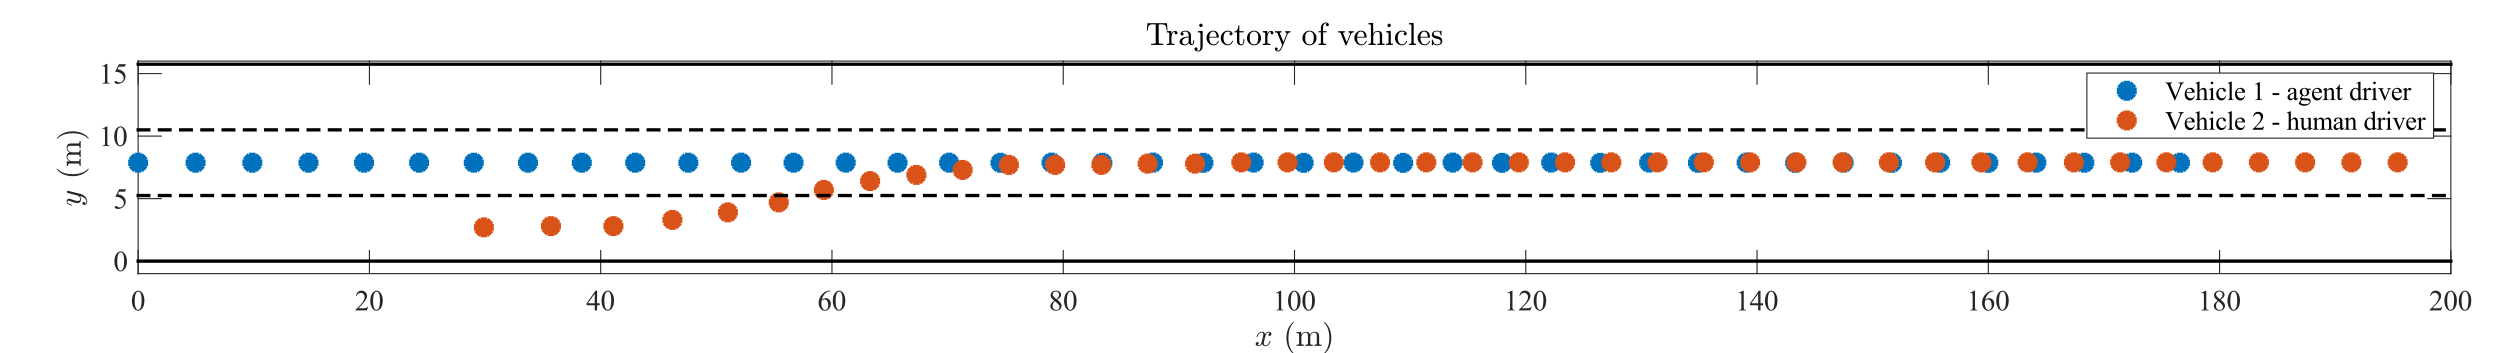 <?xml version="1.0"?>
<!DOCTYPE svg PUBLIC '-//W3C//DTD SVG 1.0//EN'
          'http://www.w3.org/TR/2001/REC-SVG-20010904/DTD/svg10.dtd'>
<svg xmlns:xlink="http://www.w3.org/1999/xlink" style="fill-opacity:1; color-rendering:auto; color-interpolation:auto; text-rendering:auto; stroke:black; stroke-linecap:square; stroke-miterlimit:10; shape-rendering:auto; stroke-opacity:1; fill:black; stroke-dasharray:none; font-weight:normal; stroke-width:1; font-family:'Dialog'; font-style:normal; stroke-linejoin:miter; font-size:12px; stroke-dashoffset:0; image-rendering:auto;" width="1882" height="266" xmlns="http://www.w3.org/2000/svg"
><rect width="100%" height="100%" fill="#333333" stroke="none"/><!--Generated by the Batik Graphics2D SVG Generator--><defs id="genericDefs"
  /><g
  ><defs id="defs1"
    ><clipPath clipPathUnits="userSpaceOnUse" id="clipPath1"
      ><path d="M0 0 L1882 0 L1882 266 L0 266 L0 0 Z"
      /></clipPath
    ></defs
    ><g style="fill:white; stroke:white;"
    ><rect x="0" y="0" width="1882" style="clip-path:url(#clipPath1); stroke:none;" height="266"
    /></g
    ><g style="fill:white; text-rendering:optimizeSpeed; color-rendering:optimizeSpeed; image-rendering:optimizeSpeed; shape-rendering:crispEdges; stroke:white; color-interpolation:sRGB;"
    ><rect x="0" width="1882" height="266" y="0" style="stroke:none;"
      /><path style="stroke:none;" d="M104 206 L1845 206 L1845 46 L104 46 Z"
    /></g
    ><g style="fill:rgb(38,38,38); text-rendering:geometricPrecision; image-rendering:optimizeQuality; color-rendering:optimizeQuality; stroke-linejoin:round; stroke:rgb(38,38,38); color-interpolation:linearRGB; stroke-width:0.833;"
    ><line y2="206" style="fill:none;" x1="104" x2="1845" y1="206"
      /><line y2="46" style="fill:none;" x1="104" x2="1845" y1="46"
      /><line y2="188.59" style="fill:none;" x1="104" x2="104" y1="206"
      /><line y2="188.59" style="fill:none;" x1="278.1" x2="278.1" y1="206"
      /><line y2="188.59" style="fill:none;" x1="452.2" x2="452.2" y1="206"
      /><line y2="188.59" style="fill:none;" x1="626.3" x2="626.3" y1="206"
      /><line y2="188.59" style="fill:none;" x1="800.4" x2="800.4" y1="206"
      /><line y2="188.59" style="fill:none;" x1="974.5" x2="974.5" y1="206"
      /><line y2="188.59" style="fill:none;" x1="1148.6" x2="1148.6" y1="206"
      /><line y2="188.59" style="fill:none;" x1="1322.7" x2="1322.7" y1="206"
      /><line y2="188.59" style="fill:none;" x1="1496.8" x2="1496.8" y1="206"
      /><line y2="188.59" style="fill:none;" x1="1670.9" x2="1670.9" y1="206"
      /><line y2="188.59" style="fill:none;" x1="1845" x2="1845" y1="206"
      /><line y2="63.41" style="fill:none;" x1="104" x2="104" y1="46"
      /><line y2="63.41" style="fill:none;" x1="278.1" x2="278.1" y1="46"
      /><line y2="63.41" style="fill:none;" x1="452.2" x2="452.2" y1="46"
      /><line y2="63.41" style="fill:none;" x1="626.3" x2="626.3" y1="46"
      /><line y2="63.41" style="fill:none;" x1="800.4" x2="800.4" y1="46"
      /><line y2="63.41" style="fill:none;" x1="974.5" x2="974.5" y1="46"
      /><line y2="63.41" style="fill:none;" x1="1148.6" x2="1148.6" y1="46"
      /><line y2="63.41" style="fill:none;" x1="1322.7" x2="1322.7" y1="46"
      /><line y2="63.41" style="fill:none;" x1="1496.8" x2="1496.8" y1="46"
      /><line y2="63.41" style="fill:none;" x1="1670.9" x2="1670.9" y1="46"
      /><line y2="63.41" style="fill:none;" x1="1845" x2="1845" y1="46"
    /></g
    ><g transform="translate(104,213.667)" style="font-size:21.667px; fill:rgb(38,38,38); text-rendering:geometricPrecision; image-rendering:optimizeQuality; color-rendering:optimizeQuality; font-family:'Times New Roman'; stroke:rgb(38,38,38); color-interpolation:linearRGB;"
    ><path style="stroke:none;" d="M-4.703 12.797 Q-4.703 10.312 -3.953 8.516 Q-3.203 6.719 -1.953 5.828 Q-0.984 5.125 0.047 5.125 Q1.719 5.125 3.047 6.844 Q4.719 8.953 4.719 12.578 Q4.719 15.109 3.984 16.883 Q3.25 18.656 2.117 19.461 Q0.984 20.266 -0.062 20.266 Q-2.141 20.266 -3.531 17.797 Q-4.703 15.719 -4.703 12.797 ZM-2.594 13.078 Q-2.594 16.078 -1.859 17.984 Q-1.25 19.578 -0.031 19.578 Q0.547 19.578 1.172 19.055 Q1.797 18.531 2.109 17.312 Q2.609 15.469 2.609 12.109 Q2.609 9.609 2.094 7.953 Q1.703 6.719 1.094 6.203 Q0.656 5.844 0.031 5.844 Q-0.703 5.844 -1.266 6.5 Q-2.047 7.391 -2.32 9.305 Q-2.594 11.219 -2.594 13.078 Z"
    /></g
    ><g transform="translate(278.1,213.667)" style="font-size:21.667px; fill:rgb(38,38,38); text-rendering:geometricPrecision; image-rendering:optimizeQuality; color-rendering:optimizeQuality; font-family:'Times New Roman'; stroke:rgb(38,38,38); color-interpolation:linearRGB;"
    ><path style="stroke:none;" d="M-0.906 17.203 L-1.938 20 L-10.531 20 L-10.531 19.609 Q-6.734 16.141 -5.188 13.953 Q-3.641 11.766 -3.641 9.938 Q-3.641 8.562 -4.492 7.672 Q-5.344 6.781 -6.516 6.781 Q-7.594 6.781 -8.445 7.406 Q-9.297 8.031 -9.703 9.25 L-10.109 9.25 Q-9.844 7.266 -8.727 6.195 Q-7.609 5.125 -5.953 5.125 Q-4.172 5.125 -2.984 6.266 Q-1.797 7.406 -1.797 8.953 Q-1.797 10.062 -2.312 11.172 Q-3.109 12.906 -4.891 14.859 Q-7.578 17.781 -8.234 18.375 L-4.438 18.375 Q-3.281 18.375 -2.812 18.289 Q-2.344 18.203 -1.969 17.938 Q-1.594 17.672 -1.312 17.203 L-0.906 17.203 ZM0.625 12.797 Q0.625 10.312 1.375 8.516 Q2.125 6.719 3.375 5.828 Q4.344 5.125 5.375 5.125 Q7.047 5.125 8.375 6.844 Q10.047 8.953 10.047 12.578 Q10.047 15.109 9.312 16.883 Q8.578 18.656 7.445 19.461 Q6.312 20.266 5.266 20.266 Q3.188 20.266 1.797 17.797 Q0.625 15.719 0.625 12.797 ZM2.734 13.078 Q2.734 16.078 3.469 17.984 Q4.078 19.578 5.297 19.578 Q5.875 19.578 6.5 19.055 Q7.125 18.531 7.438 17.312 Q7.938 15.469 7.938 12.109 Q7.938 9.609 7.422 7.953 Q7.031 6.719 6.422 6.203 Q5.984 5.844 5.359 5.844 Q4.625 5.844 4.062 6.5 Q3.281 7.391 3.008 9.305 Q2.734 11.219 2.734 13.078 Z"
    /></g
    ><g transform="translate(452.2,213.667)" style="font-size:21.667px; fill:rgb(38,38,38); text-rendering:geometricPrecision; image-rendering:optimizeQuality; color-rendering:optimizeQuality; font-family:'Times New Roman'; stroke:rgb(38,38,38); color-interpolation:linearRGB;"
    ><path style="stroke:none;" d="M-0.766 14.625 L-0.766 16.156 L-2.719 16.156 L-2.719 20 L-4.484 20 L-4.484 16.156 L-10.656 16.156 L-10.656 14.781 L-3.906 5.125 L-2.719 5.125 L-2.719 14.625 L-0.766 14.625 ZM-4.484 14.625 L-4.484 7.406 L-9.609 14.625 L-4.484 14.625 ZM0.625 12.797 Q0.625 10.312 1.375 8.516 Q2.125 6.719 3.375 5.828 Q4.344 5.125 5.375 5.125 Q7.047 5.125 8.375 6.844 Q10.047 8.953 10.047 12.578 Q10.047 15.109 9.312 16.883 Q8.578 18.656 7.445 19.461 Q6.312 20.266 5.266 20.266 Q3.188 20.266 1.797 17.797 Q0.625 15.719 0.625 12.797 ZM2.734 13.078 Q2.734 16.078 3.469 17.984 Q4.078 19.578 5.297 19.578 Q5.875 19.578 6.5 19.055 Q7.125 18.531 7.438 17.312 Q7.938 15.469 7.938 12.109 Q7.938 9.609 7.422 7.953 Q7.031 6.719 6.422 6.203 Q5.984 5.844 5.359 5.844 Q4.625 5.844 4.062 6.5 Q3.281 7.391 3.008 9.305 Q2.734 11.219 2.734 13.078 Z"
    /></g
    ><g transform="translate(626.3,213.667)" style="font-size:21.667px; fill:rgb(38,38,38); text-rendering:geometricPrecision; image-rendering:optimizeQuality; color-rendering:optimizeQuality; font-family:'Times New Roman'; stroke:rgb(38,38,38); color-interpolation:linearRGB;"
    ><path style="stroke:none;" d="M-1.141 5.125 L-1.141 5.531 Q-2.562 5.672 -3.453 6.094 Q-4.344 6.516 -5.219 7.391 Q-6.094 8.266 -6.672 9.328 Q-7.25 10.391 -7.641 11.875 Q-6.094 10.797 -4.531 10.797 Q-3.047 10.797 -1.945 12 Q-0.844 13.203 -0.844 15.094 Q-0.844 16.922 -1.953 18.438 Q-3.281 20.266 -5.484 20.266 Q-6.969 20.266 -8.016 19.266 Q-10.047 17.344 -10.047 14.281 Q-10.047 12.328 -9.266 10.57 Q-8.484 8.812 -7.031 7.445 Q-5.578 6.078 -4.242 5.602 Q-2.906 5.125 -1.766 5.125 L-1.141 5.125 ZM-7.812 12.656 Q-8.016 14.109 -8.016 15 Q-8.016 16.031 -7.633 17.234 Q-7.25 18.438 -6.5 19.156 Q-5.953 19.656 -5.172 19.656 Q-4.234 19.656 -3.5 18.773 Q-2.766 17.891 -2.766 16.266 Q-2.766 14.422 -3.492 13.078 Q-4.219 11.734 -5.562 11.734 Q-5.969 11.734 -6.438 11.906 Q-6.906 12.078 -7.812 12.656 ZM0.625 12.797 Q0.625 10.312 1.375 8.516 Q2.125 6.719 3.375 5.828 Q4.344 5.125 5.375 5.125 Q7.047 5.125 8.375 6.844 Q10.047 8.953 10.047 12.578 Q10.047 15.109 9.312 16.883 Q8.578 18.656 7.445 19.461 Q6.312 20.266 5.266 20.266 Q3.188 20.266 1.797 17.797 Q0.625 15.719 0.625 12.797 ZM2.734 13.078 Q2.734 16.078 3.469 17.984 Q4.078 19.578 5.297 19.578 Q5.875 19.578 6.5 19.055 Q7.125 18.531 7.438 17.312 Q7.938 15.469 7.938 12.109 Q7.938 9.609 7.422 7.953 Q7.031 6.719 6.422 6.203 Q5.984 5.844 5.359 5.844 Q4.625 5.844 4.062 6.5 Q3.281 7.391 3.008 9.305 Q2.734 11.219 2.734 13.078 Z"
    /></g
    ><g transform="translate(800.4,213.667)" style="font-size:21.667px; fill:rgb(38,38,38); text-rendering:geometricPrecision; image-rendering:optimizeQuality; color-rendering:optimizeQuality; font-family:'Times New Roman'; stroke:rgb(38,38,38); color-interpolation:linearRGB;"
    ><path style="stroke:none;" d="M-6.781 12.656 Q-8.5 11.25 -9 10.391 Q-9.5 9.531 -9.5 8.609 Q-9.5 7.188 -8.406 6.156 Q-7.312 5.125 -5.5 5.125 Q-3.734 5.125 -2.664 6.086 Q-1.594 7.047 -1.594 8.266 Q-1.594 9.078 -2.172 9.93 Q-2.75 10.781 -4.594 11.938 Q-2.703 13.391 -2.078 14.234 Q-1.266 15.328 -1.266 16.547 Q-1.266 18.078 -2.438 19.172 Q-3.609 20.266 -5.516 20.266 Q-7.578 20.266 -8.75 18.953 Q-9.672 17.922 -9.672 16.688 Q-9.672 15.719 -9.023 14.766 Q-8.375 13.812 -6.781 12.656 ZM-5.094 11.516 Q-3.797 10.359 -3.453 9.688 Q-3.109 9.016 -3.109 8.156 Q-3.109 7.031 -3.742 6.391 Q-4.375 5.75 -5.484 5.75 Q-6.578 5.75 -7.266 6.383 Q-7.953 7.016 -7.953 7.875 Q-7.953 8.438 -7.664 8.992 Q-7.375 9.547 -6.859 10.047 L-5.094 11.516 ZM-6.266 13.078 Q-7.172 13.828 -7.602 14.711 Q-8.031 15.594 -8.031 16.625 Q-8.031 18.016 -7.273 18.844 Q-6.516 19.672 -5.344 19.672 Q-4.172 19.672 -3.477 19.016 Q-2.781 18.359 -2.781 17.438 Q-2.781 16.656 -3.188 16.047 Q-3.953 14.906 -6.266 13.078 ZM0.625 12.797 Q0.625 10.312 1.375 8.516 Q2.125 6.719 3.375 5.828 Q4.344 5.125 5.375 5.125 Q7.047 5.125 8.375 6.844 Q10.047 8.953 10.047 12.578 Q10.047 15.109 9.312 16.883 Q8.578 18.656 7.445 19.461 Q6.312 20.266 5.266 20.266 Q3.188 20.266 1.797 17.797 Q0.625 15.719 0.625 12.797 ZM2.734 13.078 Q2.734 16.078 3.469 17.984 Q4.078 19.578 5.297 19.578 Q5.875 19.578 6.5 19.055 Q7.125 18.531 7.438 17.312 Q7.938 15.469 7.938 12.109 Q7.938 9.609 7.422 7.953 Q7.031 6.719 6.422 6.203 Q5.984 5.844 5.359 5.844 Q4.625 5.844 4.062 6.5 Q3.281 7.391 3.008 9.305 Q2.734 11.219 2.734 13.078 Z"
    /></g
    ><g transform="translate(974.5,213.667)" style="font-size:21.667px; fill:rgb(38,38,38); text-rendering:geometricPrecision; image-rendering:optimizeQuality; color-rendering:optimizeQuality; font-family:'Times New Roman'; stroke:rgb(38,38,38); color-interpolation:linearRGB;"
    ><path style="stroke:none;" d="M-13.922 6.859 L-10.375 5.125 L-10.016 5.125 L-10.016 17.438 Q-10.016 18.656 -9.914 18.961 Q-9.812 19.266 -9.492 19.422 Q-9.172 19.578 -8.188 19.609 L-8.188 20 L-13.656 20 L-13.656 19.609 Q-12.625 19.578 -12.328 19.422 Q-12.031 19.266 -11.914 19.008 Q-11.797 18.75 -11.797 17.438 L-11.797 9.562 Q-11.797 7.984 -11.906 7.531 Q-11.984 7.188 -12.18 7.023 Q-12.375 6.859 -12.656 6.859 Q-13.047 6.859 -13.766 7.188 L-13.922 6.859 ZM-4.875 12.797 Q-4.875 10.312 -4.125 8.516 Q-3.375 6.719 -2.125 5.828 Q-1.156 5.125 -0.125 5.125 Q1.547 5.125 2.875 6.844 Q4.547 8.953 4.547 12.578 Q4.547 15.109 3.812 16.883 Q3.078 18.656 1.945 19.461 Q0.812 20.266 -0.234 20.266 Q-2.312 20.266 -3.703 17.797 Q-4.875 15.719 -4.875 12.797 ZM-2.766 13.078 Q-2.766 16.078 -2.031 17.984 Q-1.422 19.578 -0.203 19.578 Q0.375 19.578 1 19.055 Q1.625 18.531 1.938 17.312 Q2.438 15.469 2.438 12.109 Q2.438 9.609 1.922 7.953 Q1.531 6.719 0.922 6.203 Q0.484 5.844 -0.141 5.844 Q-0.875 5.844 -1.438 6.5 Q-2.219 7.391 -2.492 9.305 Q-2.766 11.219 -2.766 13.078 ZM5.953 12.797 Q5.953 10.312 6.703 8.516 Q7.453 6.719 8.703 5.828 Q9.672 5.125 10.703 5.125 Q12.375 5.125 13.703 6.844 Q15.375 8.953 15.375 12.578 Q15.375 15.109 14.641 16.883 Q13.906 18.656 12.773 19.461 Q11.641 20.266 10.594 20.266 Q8.516 20.266 7.125 17.797 Q5.953 15.719 5.953 12.797 ZM8.062 13.078 Q8.062 16.078 8.797 17.984 Q9.406 19.578 10.625 19.578 Q11.203 19.578 11.828 19.055 Q12.453 18.531 12.766 17.312 Q13.266 15.469 13.266 12.109 Q13.266 9.609 12.75 7.953 Q12.359 6.719 11.75 6.203 Q11.312 5.844 10.688 5.844 Q9.953 5.844 9.391 6.5 Q8.609 7.391 8.336 9.305 Q8.062 11.219 8.062 13.078 Z"
    /></g
    ><g transform="translate(1148.6,213.667)" style="font-size:21.667px; fill:rgb(38,38,38); text-rendering:geometricPrecision; image-rendering:optimizeQuality; color-rendering:optimizeQuality; font-family:'Times New Roman'; stroke:rgb(38,38,38); color-interpolation:linearRGB;"
    ><path style="stroke:none;" d="M-13.922 6.859 L-10.375 5.125 L-10.016 5.125 L-10.016 17.438 Q-10.016 18.656 -9.914 18.961 Q-9.812 19.266 -9.492 19.422 Q-9.172 19.578 -8.188 19.609 L-8.188 20 L-13.656 20 L-13.656 19.609 Q-12.625 19.578 -12.328 19.422 Q-12.031 19.266 -11.914 19.008 Q-11.797 18.75 -11.797 17.438 L-11.797 9.562 Q-11.797 7.984 -11.906 7.531 Q-11.984 7.188 -12.18 7.023 Q-12.375 6.859 -12.656 6.859 Q-13.047 6.859 -13.766 7.188 L-13.922 6.859 ZM4.422 17.203 L3.391 20 L-5.203 20 L-5.203 19.609 Q-1.406 16.141 0.141 13.953 Q1.688 11.766 1.688 9.938 Q1.688 8.562 0.836 7.672 Q-0.016 6.781 -1.188 6.781 Q-2.266 6.781 -3.117 7.406 Q-3.969 8.031 -4.375 9.25 L-4.781 9.25 Q-4.516 7.266 -3.398 6.195 Q-2.281 5.125 -0.625 5.125 Q1.156 5.125 2.344 6.266 Q3.531 7.406 3.531 8.953 Q3.531 10.062 3.016 11.172 Q2.219 12.906 0.438 14.859 Q-2.25 17.781 -2.906 18.375 L0.891 18.375 Q2.047 18.375 2.516 18.289 Q2.984 18.203 3.359 17.938 Q3.734 17.672 4.016 17.203 L4.422 17.203 ZM5.953 12.797 Q5.953 10.312 6.703 8.516 Q7.453 6.719 8.703 5.828 Q9.672 5.125 10.703 5.125 Q12.375 5.125 13.703 6.844 Q15.375 8.953 15.375 12.578 Q15.375 15.109 14.641 16.883 Q13.906 18.656 12.773 19.461 Q11.641 20.266 10.594 20.266 Q8.516 20.266 7.125 17.797 Q5.953 15.719 5.953 12.797 ZM8.062 13.078 Q8.062 16.078 8.797 17.984 Q9.406 19.578 10.625 19.578 Q11.203 19.578 11.828 19.055 Q12.453 18.531 12.766 17.312 Q13.266 15.469 13.266 12.109 Q13.266 9.609 12.75 7.953 Q12.359 6.719 11.75 6.203 Q11.312 5.844 10.688 5.844 Q9.953 5.844 9.391 6.5 Q8.609 7.391 8.336 9.305 Q8.062 11.219 8.062 13.078 Z"
    /></g
    ><g transform="translate(1322.7,213.667)" style="font-size:21.667px; fill:rgb(38,38,38); text-rendering:geometricPrecision; image-rendering:optimizeQuality; color-rendering:optimizeQuality; font-family:'Times New Roman'; stroke:rgb(38,38,38); color-interpolation:linearRGB;"
    ><path style="stroke:none;" d="M-13.922 6.859 L-10.375 5.125 L-10.016 5.125 L-10.016 17.438 Q-10.016 18.656 -9.914 18.961 Q-9.812 19.266 -9.492 19.422 Q-9.172 19.578 -8.188 19.609 L-8.188 20 L-13.656 20 L-13.656 19.609 Q-12.625 19.578 -12.328 19.422 Q-12.031 19.266 -11.914 19.008 Q-11.797 18.75 -11.797 17.438 L-11.797 9.562 Q-11.797 7.984 -11.906 7.531 Q-11.984 7.188 -12.18 7.023 Q-12.375 6.859 -12.656 6.859 Q-13.047 6.859 -13.766 7.188 L-13.922 6.859 ZM4.562 14.625 L4.562 16.156 L2.609 16.156 L2.609 20 L0.844 20 L0.844 16.156 L-5.328 16.156 L-5.328 14.781 L1.422 5.125 L2.609 5.125 L2.609 14.625 L4.562 14.625 ZM0.844 14.625 L0.844 7.406 L-4.281 14.625 L0.844 14.625 ZM5.953 12.797 Q5.953 10.312 6.703 8.516 Q7.453 6.719 8.703 5.828 Q9.672 5.125 10.703 5.125 Q12.375 5.125 13.703 6.844 Q15.375 8.953 15.375 12.578 Q15.375 15.109 14.641 16.883 Q13.906 18.656 12.773 19.461 Q11.641 20.266 10.594 20.266 Q8.516 20.266 7.125 17.797 Q5.953 15.719 5.953 12.797 ZM8.062 13.078 Q8.062 16.078 8.797 17.984 Q9.406 19.578 10.625 19.578 Q11.203 19.578 11.828 19.055 Q12.453 18.531 12.766 17.312 Q13.266 15.469 13.266 12.109 Q13.266 9.609 12.75 7.953 Q12.359 6.719 11.75 6.203 Q11.312 5.844 10.688 5.844 Q9.953 5.844 9.391 6.5 Q8.609 7.391 8.336 9.305 Q8.062 11.219 8.062 13.078 Z"
    /></g
    ><g transform="translate(1496.8,213.667)" style="font-size:21.667px; fill:rgb(38,38,38); text-rendering:geometricPrecision; image-rendering:optimizeQuality; color-rendering:optimizeQuality; font-family:'Times New Roman'; stroke:rgb(38,38,38); color-interpolation:linearRGB;"
    ><path style="stroke:none;" d="M-13.922 6.859 L-10.375 5.125 L-10.016 5.125 L-10.016 17.438 Q-10.016 18.656 -9.914 18.961 Q-9.812 19.266 -9.492 19.422 Q-9.172 19.578 -8.188 19.609 L-8.188 20 L-13.656 20 L-13.656 19.609 Q-12.625 19.578 -12.328 19.422 Q-12.031 19.266 -11.914 19.008 Q-11.797 18.75 -11.797 17.438 L-11.797 9.562 Q-11.797 7.984 -11.906 7.531 Q-11.984 7.188 -12.18 7.023 Q-12.375 6.859 -12.656 6.859 Q-13.047 6.859 -13.766 7.188 L-13.922 6.859 ZM4.188 5.125 L4.188 5.531 Q2.766 5.672 1.875 6.094 Q0.984 6.516 0.109 7.391 Q-0.766 8.266 -1.344 9.328 Q-1.922 10.391 -2.312 11.875 Q-0.766 10.797 0.797 10.797 Q2.281 10.797 3.383 12 Q4.484 13.203 4.484 15.094 Q4.484 16.922 3.375 18.438 Q2.047 20.266 -0.156 20.266 Q-1.641 20.266 -2.688 19.266 Q-4.719 17.344 -4.719 14.281 Q-4.719 12.328 -3.938 10.57 Q-3.156 8.812 -1.703 7.445 Q-0.25 6.078 1.086 5.602 Q2.422 5.125 3.562 5.125 L4.188 5.125 ZM-2.484 12.656 Q-2.688 14.109 -2.688 15 Q-2.688 16.031 -2.305 17.234 Q-1.922 18.438 -1.172 19.156 Q-0.625 19.656 0.156 19.656 Q1.094 19.656 1.828 18.773 Q2.562 17.891 2.562 16.266 Q2.562 14.422 1.836 13.078 Q1.109 11.734 -0.234 11.734 Q-0.641 11.734 -1.109 11.906 Q-1.578 12.078 -2.484 12.656 ZM5.953 12.797 Q5.953 10.312 6.703 8.516 Q7.453 6.719 8.703 5.828 Q9.672 5.125 10.703 5.125 Q12.375 5.125 13.703 6.844 Q15.375 8.953 15.375 12.578 Q15.375 15.109 14.641 16.883 Q13.906 18.656 12.773 19.461 Q11.641 20.266 10.594 20.266 Q8.516 20.266 7.125 17.797 Q5.953 15.719 5.953 12.797 ZM8.062 13.078 Q8.062 16.078 8.797 17.984 Q9.406 19.578 10.625 19.578 Q11.203 19.578 11.828 19.055 Q12.453 18.531 12.766 17.312 Q13.266 15.469 13.266 12.109 Q13.266 9.609 12.75 7.953 Q12.359 6.719 11.75 6.203 Q11.312 5.844 10.688 5.844 Q9.953 5.844 9.391 6.5 Q8.609 7.391 8.336 9.305 Q8.062 11.219 8.062 13.078 Z"
    /></g
    ><g transform="translate(1670.9,213.667)" style="font-size:21.667px; fill:rgb(38,38,38); text-rendering:geometricPrecision; image-rendering:optimizeQuality; color-rendering:optimizeQuality; font-family:'Times New Roman'; stroke:rgb(38,38,38); color-interpolation:linearRGB;"
    ><path style="stroke:none;" d="M-13.922 6.859 L-10.375 5.125 L-10.016 5.125 L-10.016 17.438 Q-10.016 18.656 -9.914 18.961 Q-9.812 19.266 -9.492 19.422 Q-9.172 19.578 -8.188 19.609 L-8.188 20 L-13.656 20 L-13.656 19.609 Q-12.625 19.578 -12.328 19.422 Q-12.031 19.266 -11.914 19.008 Q-11.797 18.75 -11.797 17.438 L-11.797 9.562 Q-11.797 7.984 -11.906 7.531 Q-11.984 7.188 -12.18 7.023 Q-12.375 6.859 -12.656 6.859 Q-13.047 6.859 -13.766 7.188 L-13.922 6.859 ZM-1.453 12.656 Q-3.172 11.25 -3.672 10.391 Q-4.172 9.531 -4.172 8.609 Q-4.172 7.188 -3.078 6.156 Q-1.984 5.125 -0.172 5.125 Q1.594 5.125 2.664 6.086 Q3.734 7.047 3.734 8.266 Q3.734 9.078 3.156 9.93 Q2.578 10.781 0.734 11.938 Q2.625 13.391 3.25 14.234 Q4.062 15.328 4.062 16.547 Q4.062 18.078 2.891 19.172 Q1.719 20.266 -0.188 20.266 Q-2.25 20.266 -3.422 18.953 Q-4.344 17.922 -4.344 16.688 Q-4.344 15.719 -3.695 14.766 Q-3.047 13.812 -1.453 12.656 ZM0.234 11.516 Q1.531 10.359 1.875 9.688 Q2.219 9.016 2.219 8.156 Q2.219 7.031 1.586 6.391 Q0.953 5.75 -0.156 5.75 Q-1.25 5.75 -1.938 6.383 Q-2.625 7.016 -2.625 7.875 Q-2.625 8.438 -2.336 8.992 Q-2.047 9.547 -1.531 10.047 L0.234 11.516 ZM-0.938 13.078 Q-1.844 13.828 -2.273 14.711 Q-2.703 15.594 -2.703 16.625 Q-2.703 18.016 -1.945 18.844 Q-1.188 19.672 -0.016 19.672 Q1.156 19.672 1.852 19.016 Q2.547 18.359 2.547 17.438 Q2.547 16.656 2.141 16.047 Q1.375 14.906 -0.938 13.078 ZM5.953 12.797 Q5.953 10.312 6.703 8.516 Q7.453 6.719 8.703 5.828 Q9.672 5.125 10.703 5.125 Q12.375 5.125 13.703 6.844 Q15.375 8.953 15.375 12.578 Q15.375 15.109 14.641 16.883 Q13.906 18.656 12.773 19.461 Q11.641 20.266 10.594 20.266 Q8.516 20.266 7.125 17.797 Q5.953 15.719 5.953 12.797 ZM8.062 13.078 Q8.062 16.078 8.797 17.984 Q9.406 19.578 10.625 19.578 Q11.203 19.578 11.828 19.055 Q12.453 18.531 12.766 17.312 Q13.266 15.469 13.266 12.109 Q13.266 9.609 12.75 7.953 Q12.359 6.719 11.75 6.203 Q11.312 5.844 10.688 5.844 Q9.953 5.844 9.391 6.5 Q8.609 7.391 8.336 9.305 Q8.062 11.219 8.062 13.078 Z"
    /></g
    ><g transform="translate(1845,213.667)" style="font-size:21.667px; fill:rgb(38,38,38); text-rendering:geometricPrecision; image-rendering:optimizeQuality; color-rendering:optimizeQuality; font-family:'Times New Roman'; stroke:rgb(38,38,38); color-interpolation:linearRGB;"
    ><path style="stroke:none;" d="M-6.406 17.203 L-7.438 20 L-16.031 20 L-16.031 19.609 Q-12.234 16.141 -10.688 13.953 Q-9.141 11.766 -9.141 9.938 Q-9.141 8.562 -9.992 7.672 Q-10.844 6.781 -12.016 6.781 Q-13.094 6.781 -13.945 7.406 Q-14.797 8.031 -15.203 9.25 L-15.609 9.25 Q-15.344 7.266 -14.227 6.195 Q-13.109 5.125 -11.453 5.125 Q-9.672 5.125 -8.484 6.266 Q-7.297 7.406 -7.297 8.953 Q-7.297 10.062 -7.812 11.172 Q-8.609 12.906 -10.391 14.859 Q-13.078 17.781 -13.734 18.375 L-9.938 18.375 Q-8.781 18.375 -8.312 18.289 Q-7.844 18.203 -7.469 17.938 Q-7.094 17.672 -6.812 17.203 L-6.406 17.203 ZM-4.875 12.797 Q-4.875 10.312 -4.125 8.516 Q-3.375 6.719 -2.125 5.828 Q-1.156 5.125 -0.125 5.125 Q1.547 5.125 2.875 6.844 Q4.547 8.953 4.547 12.578 Q4.547 15.109 3.812 16.883 Q3.078 18.656 1.945 19.461 Q0.812 20.266 -0.234 20.266 Q-2.312 20.266 -3.703 17.797 Q-4.875 15.719 -4.875 12.797 ZM-2.766 13.078 Q-2.766 16.078 -2.031 17.984 Q-1.422 19.578 -0.203 19.578 Q0.375 19.578 1 19.055 Q1.625 18.531 1.938 17.312 Q2.438 15.469 2.438 12.109 Q2.438 9.609 1.922 7.953 Q1.531 6.719 0.922 6.203 Q0.484 5.844 -0.141 5.844 Q-0.875 5.844 -1.438 6.5 Q-2.219 7.391 -2.492 9.305 Q-2.766 11.219 -2.766 13.078 ZM5.953 12.797 Q5.953 10.312 6.703 8.516 Q7.453 6.719 8.703 5.828 Q9.672 5.125 10.703 5.125 Q12.375 5.125 13.703 6.844 Q15.375 8.953 15.375 12.578 Q15.375 15.109 14.641 16.883 Q13.906 18.656 12.773 19.461 Q11.641 20.266 10.594 20.266 Q8.516 20.266 7.125 17.797 Q5.953 15.719 5.953 12.797 ZM8.062 13.078 Q8.062 16.078 8.797 17.984 Q9.406 19.578 10.625 19.578 Q11.203 19.578 11.828 19.055 Q12.453 18.531 12.766 17.312 Q13.266 15.469 13.266 12.109 Q13.266 9.609 12.75 7.953 Q12.359 6.719 11.75 6.203 Q11.312 5.844 10.688 5.844 Q9.953 5.844 9.391 6.5 Q8.609 7.391 8.336 9.305 Q8.062 11.219 8.062 13.078 Z"
    /></g
    ><g transform="translate(974.501,240.333)" style="font-size:23.833px; fill:rgb(38,38,38); text-rendering:geometricPrecision; image-rendering:optimizeQuality; color-rendering:optimizeQuality; font-family:'mwa_cmmi10'; stroke:rgb(38,38,38); color-interpolation:linearRGB;"
    ><path style="stroke:none;" d="M-28.107 19.332 Q-27.685 19.66 -26.904 19.66 Q-26.154 19.66 -25.584 18.934 Q-25.013 18.207 -24.794 17.364 L-23.716 13.098 Q-23.451 11.942 -23.451 11.52 Q-23.451 10.926 -23.787 10.481 Q-24.123 10.036 -24.716 10.036 Q-25.482 10.036 -26.146 10.512 Q-26.81 10.989 -27.271 11.715 Q-27.732 12.442 -27.919 13.192 Q-27.966 13.348 -28.107 13.348 L-28.404 13.348 Q-28.591 13.348 -28.591 13.129 L-28.591 13.051 Q-28.357 12.161 -27.794 11.317 Q-27.232 10.473 -26.412 9.942 Q-25.591 9.411 -24.669 9.411 Q-23.794 9.411 -23.084 9.879 Q-22.373 10.348 -22.076 11.161 Q-21.669 10.426 -21.029 9.918 Q-20.388 9.411 -19.638 9.411 Q-19.123 9.411 -18.584 9.59 Q-18.044 9.77 -17.701 10.145 Q-17.357 10.52 -17.357 11.082 Q-17.357 11.692 -17.748 12.137 Q-18.138 12.582 -18.748 12.582 Q-19.138 12.582 -19.396 12.332 Q-19.654 12.082 -19.654 11.707 Q-19.654 11.207 -19.31 10.825 Q-18.966 10.442 -18.482 10.379 Q-18.919 10.036 -19.685 10.036 Q-20.451 10.036 -21.021 10.746 Q-21.591 11.457 -21.826 12.348 L-22.873 16.582 Q-23.138 17.551 -23.138 18.16 Q-23.138 18.77 -22.794 19.215 Q-22.451 19.66 -21.873 19.66 Q-20.748 19.66 -19.865 18.668 Q-18.982 17.676 -18.701 16.489 Q-18.654 16.348 -18.513 16.348 L-18.216 16.348 Q-18.123 16.348 -18.06 16.41 Q-17.998 16.473 -17.998 16.567 Q-17.998 16.582 -18.029 16.629 Q-18.373 18.067 -19.459 19.176 Q-20.544 20.285 -21.919 20.285 Q-22.794 20.285 -23.506 19.809 Q-24.216 19.332 -24.513 18.535 Q-24.888 19.239 -25.544 19.762 Q-26.201 20.285 -26.951 20.285 Q-27.466 20.285 -28.013 20.106 Q-28.56 19.926 -28.904 19.551 Q-29.248 19.176 -29.248 18.598 Q-29.248 18.035 -28.849 17.575 Q-28.451 17.114 -27.873 17.114 Q-27.466 17.114 -27.201 17.356 Q-26.935 17.598 -26.935 17.973 Q-26.935 18.489 -27.271 18.864 Q-27.607 19.239 -28.107 19.332 Z"
      /><path style="stroke:none;" d="M-0.979 25.973 Q-2.307 24.926 -3.276 23.559 Q-4.244 22.192 -4.862 20.645 Q-5.479 19.098 -5.783 17.41 Q-6.088 15.723 -6.088 14.02 Q-6.088 12.301 -5.783 10.614 Q-5.479 8.926 -4.846 7.364 Q-4.213 5.801 -3.244 4.442 Q-2.276 3.082 -0.979 2.067 Q-0.979 2.02 -0.854 2.02 L-0.635 2.02 Q-0.557 2.02 -0.502 2.082 Q-0.448 2.145 -0.448 2.223 Q-0.448 2.332 -0.494 2.379 Q-1.666 3.535 -2.447 4.848 Q-3.229 6.16 -3.697 7.637 Q-4.166 9.114 -4.377 10.707 Q-4.588 12.301 -4.588 14.02 Q-4.588 21.645 -0.51 25.614 Q-0.448 25.676 -0.448 25.817 Q-0.448 25.864 -0.51 25.942 Q-0.573 26.02 -0.635 26.02 L-0.854 26.02 Q-0.979 26.02 -0.979 25.973 Z"
      /><path style="stroke:none;" d="M1.571 20.02 L1.571 19.176 Q2.384 19.176 2.915 19.043 Q3.446 18.91 3.446 18.41 L3.446 11.864 Q3.446 11.223 3.251 10.934 Q3.055 10.645 2.696 10.582 Q2.337 10.52 1.571 10.52 L1.571 9.676 L5.056 9.411 L5.056 11.754 Q5.524 10.723 6.47 10.067 Q7.415 9.411 8.524 9.411 Q11.29 9.411 11.774 11.661 Q12.259 10.661 13.181 10.036 Q14.102 9.411 15.212 9.411 Q16.305 9.411 17.048 9.762 Q17.79 10.114 18.165 10.832 Q18.54 11.551 18.54 12.645 L18.54 18.41 Q18.54 18.91 19.071 19.043 Q19.602 19.176 20.415 19.176 L20.415 20.02 L14.915 20.02 L14.915 19.176 Q15.743 19.176 16.266 19.043 Q16.79 18.91 16.79 18.41 L16.79 12.723 Q16.79 11.504 16.454 10.77 Q16.118 10.036 15.056 10.036 Q13.681 10.036 12.774 11.145 Q11.868 12.254 11.868 13.676 L11.868 18.41 Q11.868 18.91 12.399 19.043 Q12.931 19.176 13.743 19.176 L13.743 20.02 L8.243 20.02 L8.243 19.176 Q9.071 19.176 9.595 19.043 Q10.118 18.91 10.118 18.41 L10.118 12.723 Q10.118 11.551 9.782 10.793 Q9.446 10.036 8.384 10.036 Q6.993 10.036 6.095 11.145 Q5.196 12.254 5.196 13.676 L5.196 18.41 Q5.196 18.91 5.727 19.043 Q6.259 19.176 7.071 19.176 L7.071 20.02 L1.571 20.02 Z"
      /><path style="stroke:none;" d="M22.276 26.02 Q22.057 26.02 22.057 25.817 Q22.057 25.707 22.104 25.66 Q26.213 21.645 26.213 14.02 Q26.213 6.395 22.151 2.426 Q22.057 2.364 22.057 2.223 Q22.057 2.145 22.128 2.082 Q22.198 2.02 22.276 2.02 L22.495 2.02 Q22.573 2.02 22.62 2.067 Q24.338 3.426 25.487 5.372 Q26.635 7.317 27.167 9.52 Q27.698 11.723 27.698 14.02 Q27.698 15.723 27.409 17.364 Q27.12 19.004 26.495 20.606 Q25.87 22.207 24.909 23.567 Q23.948 24.926 22.62 25.973 Q22.573 26.02 22.495 26.02 L22.276 26.02 Z"
    /></g
    ><g style="fill:rgb(38,38,38); text-rendering:geometricPrecision; image-rendering:optimizeQuality; color-rendering:optimizeQuality; stroke-linejoin:round; stroke:rgb(38,38,38); color-interpolation:linearRGB; stroke-width:0.833;"
    ><line y2="46" style="fill:none;" x1="104" x2="104" y1="206"
      /><line y2="46" style="fill:none;" x1="1845" x2="1845" y1="206"
      /><line y2="196.588" style="fill:none;" x1="104" x2="121.41" y1="196.588"
      /><line y2="149.529" style="fill:none;" x1="104" x2="121.41" y1="149.529"
      /><line y2="102.471" style="fill:none;" x1="104" x2="121.41" y1="102.471"
      /><line y2="55.412" style="fill:none;" x1="104" x2="121.41" y1="55.412"
      /><line y2="196.588" style="fill:none;" x1="1845" x2="1827.59" y1="196.588"
      /><line y2="149.529" style="fill:none;" x1="1845" x2="1827.59" y1="149.529"
      /><line y2="102.471" style="fill:none;" x1="1845" x2="1827.59" y1="102.471"
      /><line y2="55.412" style="fill:none;" x1="1845" x2="1827.59" y1="55.412"
    /></g
    ><g transform="translate(96.333,196.588)" style="font-size:21.667px; fill:rgb(38,38,38); text-rendering:geometricPrecision; image-rendering:optimizeQuality; color-rendering:optimizeQuality; font-family:'Times New Roman'; stroke:rgb(38,38,38); color-interpolation:linearRGB;"
    ><path style="stroke:none;" d="M-10.203 0.297 Q-10.203 -2.188 -9.453 -3.984 Q-8.703 -5.781 -7.453 -6.672 Q-6.484 -7.375 -5.453 -7.375 Q-3.781 -7.375 -2.453 -5.656 Q-0.781 -3.547 -0.781 0.078 Q-0.781 2.609 -1.516 4.383 Q-2.25 6.156 -3.383 6.961 Q-4.516 7.766 -5.562 7.766 Q-7.641 7.766 -9.031 5.297 Q-10.203 3.219 -10.203 0.297 ZM-8.094 0.578 Q-8.094 3.578 -7.359 5.484 Q-6.75 7.078 -5.531 7.078 Q-4.953 7.078 -4.328 6.555 Q-3.703 6.031 -3.391 4.812 Q-2.891 2.969 -2.891 -0.391 Q-2.891 -2.891 -3.406 -4.547 Q-3.797 -5.781 -4.406 -6.297 Q-4.844 -6.656 -5.469 -6.656 Q-6.203 -6.656 -6.766 -6 Q-7.547 -5.109 -7.82 -3.195 Q-8.094 -1.281 -8.094 0.578 Z"
    /></g
    ><g transform="translate(96.333,149.529)" style="font-size:21.667px; fill:rgb(38,38,38); text-rendering:geometricPrecision; image-rendering:optimizeQuality; color-rendering:optimizeQuality; font-family:'Times New Roman'; stroke:rgb(38,38,38); color-interpolation:linearRGB;"
    ><path style="stroke:none;" d="M-1.453 -7.062 L-2.281 -5.234 L-6.672 -5.234 L-7.625 -3.281 Q-4.781 -2.859 -3.109 -1.172 Q-1.688 0.297 -1.688 2.266 Q-1.688 3.422 -2.156 4.398 Q-2.625 5.375 -3.328 6.062 Q-4.031 6.75 -4.906 7.172 Q-6.141 7.766 -7.438 7.766 Q-8.75 7.766 -9.352 7.312 Q-9.953 6.859 -9.953 6.328 Q-9.953 6.031 -9.703 5.797 Q-9.453 5.562 -9.078 5.562 Q-8.797 5.562 -8.586 5.648 Q-8.375 5.734 -7.875 6.094 Q-7.062 6.656 -6.234 6.656 Q-4.984 6.656 -4.031 5.703 Q-3.078 4.75 -3.078 3.391 Q-3.078 2.062 -3.93 0.922 Q-4.781 -0.219 -6.266 -0.844 Q-7.438 -1.328 -9.469 -1.406 L-6.672 -7.062 L-1.453 -7.062 Z"
    /></g
    ><g transform="translate(96.333,102.471)" style="font-size:21.667px; fill:rgb(38,38,38); text-rendering:geometricPrecision; image-rendering:optimizeQuality; color-rendering:optimizeQuality; font-family:'Times New Roman'; stroke:rgb(38,38,38); color-interpolation:linearRGB;"
    ><path style="stroke:none;" d="M-19.422 -5.641 L-15.875 -7.375 L-15.516 -7.375 L-15.516 4.938 Q-15.516 6.156 -15.414 6.461 Q-15.312 6.766 -14.992 6.922 Q-14.672 7.078 -13.688 7.109 L-13.688 7.5 L-19.156 7.5 L-19.156 7.109 Q-18.125 7.078 -17.828 6.922 Q-17.531 6.766 -17.414 6.508 Q-17.297 6.25 -17.297 4.938 L-17.297 -2.938 Q-17.297 -4.516 -17.406 -4.969 Q-17.484 -5.312 -17.68 -5.477 Q-17.875 -5.641 -18.156 -5.641 Q-18.547 -5.641 -19.266 -5.312 L-19.422 -5.641 ZM-10.375 0.297 Q-10.375 -2.188 -9.625 -3.984 Q-8.875 -5.781 -7.625 -6.672 Q-6.656 -7.375 -5.625 -7.375 Q-3.953 -7.375 -2.625 -5.656 Q-0.953 -3.547 -0.953 0.078 Q-0.953 2.609 -1.688 4.383 Q-2.422 6.156 -3.555 6.961 Q-4.688 7.766 -5.734 7.766 Q-7.812 7.766 -9.203 5.297 Q-10.375 3.219 -10.375 0.297 ZM-8.266 0.578 Q-8.266 3.578 -7.531 5.484 Q-6.922 7.078 -5.703 7.078 Q-5.125 7.078 -4.5 6.555 Q-3.875 6.031 -3.562 4.812 Q-3.062 2.969 -3.062 -0.391 Q-3.062 -2.891 -3.578 -4.547 Q-3.969 -5.781 -4.578 -6.297 Q-5.016 -6.656 -5.641 -6.656 Q-6.375 -6.656 -6.938 -6 Q-7.719 -5.109 -7.992 -3.195 Q-8.266 -1.281 -8.266 0.578 Z"
    /></g
    ><g transform="translate(96.333,55.412)" style="font-size:21.667px; fill:rgb(38,38,38); text-rendering:geometricPrecision; image-rendering:optimizeQuality; color-rendering:optimizeQuality; font-family:'Times New Roman'; stroke:rgb(38,38,38); color-interpolation:linearRGB;"
    ><path style="stroke:none;" d="M-19.422 -5.641 L-15.875 -7.375 L-15.516 -7.375 L-15.516 4.938 Q-15.516 6.156 -15.414 6.461 Q-15.312 6.766 -14.992 6.922 Q-14.672 7.078 -13.688 7.109 L-13.688 7.5 L-19.156 7.5 L-19.156 7.109 Q-18.125 7.078 -17.828 6.922 Q-17.531 6.766 -17.414 6.508 Q-17.297 6.25 -17.297 4.938 L-17.297 -2.938 Q-17.297 -4.516 -17.406 -4.969 Q-17.484 -5.312 -17.68 -5.477 Q-17.875 -5.641 -18.156 -5.641 Q-18.547 -5.641 -19.266 -5.312 L-19.422 -5.641 ZM-1.625 -7.062 L-2.453 -5.234 L-6.844 -5.234 L-7.797 -3.281 Q-4.953 -2.859 -3.281 -1.172 Q-1.859 0.297 -1.859 2.266 Q-1.859 3.422 -2.328 4.398 Q-2.797 5.375 -3.5 6.062 Q-4.203 6.75 -5.078 7.172 Q-6.312 7.766 -7.609 7.766 Q-8.922 7.766 -9.523 7.312 Q-10.125 6.859 -10.125 6.328 Q-10.125 6.031 -9.875 5.797 Q-9.625 5.562 -9.25 5.562 Q-8.969 5.562 -8.758 5.648 Q-8.547 5.734 -8.047 6.094 Q-7.234 6.656 -6.406 6.656 Q-5.156 6.656 -4.203 5.703 Q-3.25 4.75 -3.25 3.391 Q-3.25 2.062 -4.102 0.922 Q-4.953 -0.219 -6.438 -0.844 Q-7.609 -1.328 -9.641 -1.406 L-6.844 -7.062 L-1.625 -7.062 Z"
    /></g
    ><g transform="translate(69.333,126) rotate(-90)" style="font-size:23.833px; fill:rgb(38,38,38); text-rendering:geometricPrecision; image-rendering:optimizeQuality; color-rendering:optimizeQuality; font-family:'mwa_cmmi10'; stroke:rgb(38,38,38); color-interpolation:linearRGB;"
    ><path style="stroke:none;" d="M-27.426 -5.143 Q-26.926 -4.283 -25.66 -4.283 Q-24.535 -4.283 -23.699 -5.08 Q-22.863 -5.877 -22.355 -7.002 Q-21.848 -8.127 -21.566 -9.315 Q-22.629 -8.315 -23.879 -8.315 Q-24.816 -8.315 -25.488 -8.643 Q-26.16 -8.971 -26.527 -9.619 Q-26.895 -10.268 -26.895 -11.19 Q-26.895 -11.986 -26.684 -12.807 Q-26.473 -13.627 -26.09 -14.643 Q-25.707 -15.658 -25.426 -16.408 Q-25.113 -17.283 -25.113 -17.846 Q-25.113 -18.564 -25.645 -18.564 Q-26.598 -18.564 -27.207 -17.588 Q-27.816 -16.611 -28.113 -15.408 Q-28.16 -15.252 -28.316 -15.252 L-28.598 -15.252 Q-28.801 -15.252 -28.801 -15.471 L-28.801 -15.549 Q-28.41 -16.971 -27.613 -18.08 Q-26.816 -19.189 -25.598 -19.189 Q-24.738 -19.189 -24.145 -18.627 Q-23.551 -18.064 -23.551 -17.189 Q-23.551 -16.752 -23.754 -16.252 Q-23.863 -15.971 -24.238 -14.986 Q-24.613 -14.002 -24.809 -13.354 Q-25.004 -12.705 -25.137 -12.088 Q-25.27 -11.471 -25.27 -10.846 Q-25.27 -10.049 -24.926 -9.494 Q-24.582 -8.94 -23.848 -8.94 Q-22.363 -8.94 -21.176 -10.768 L-19.363 -18.158 Q-19.285 -18.471 -18.988 -18.697 Q-18.691 -18.924 -18.348 -18.924 Q-18.066 -18.924 -17.848 -18.736 Q-17.629 -18.549 -17.629 -18.252 Q-17.629 -18.111 -17.645 -18.064 L-20.035 -8.502 Q-20.348 -7.283 -21.191 -6.158 Q-22.035 -5.033 -23.223 -4.346 Q-24.41 -3.658 -25.707 -3.658 Q-26.316 -3.658 -26.926 -3.9 Q-27.535 -4.143 -27.91 -4.619 Q-28.285 -5.096 -28.285 -5.736 Q-28.285 -6.393 -27.902 -6.877 Q-27.52 -7.361 -26.879 -7.361 Q-26.488 -7.361 -26.223 -7.119 Q-25.957 -6.877 -25.957 -6.486 Q-25.957 -5.939 -26.371 -5.533 Q-26.785 -5.127 -27.332 -5.127 Q-27.348 -5.127 -27.371 -5.135 Q-27.395 -5.143 -27.426 -5.143 Z"
      /><path style="stroke:none;" d="M-1.519 -2.627 Q-2.848 -3.674 -3.816 -5.041 Q-4.785 -6.408 -5.402 -7.955 Q-6.019 -9.502 -6.324 -11.19 Q-6.629 -12.877 -6.629 -14.58 Q-6.629 -16.299 -6.324 -17.986 Q-6.019 -19.674 -5.386 -21.236 Q-4.754 -22.799 -3.785 -24.158 Q-2.816 -25.518 -1.519 -26.533 Q-1.519 -26.58 -1.394 -26.58 L-1.176 -26.58 Q-1.097 -26.58 -1.043 -26.518 Q-0.988 -26.455 -0.988 -26.377 Q-0.988 -26.268 -1.035 -26.221 Q-2.207 -25.064 -2.988 -23.752 Q-3.769 -22.439 -4.238 -20.963 Q-4.707 -19.486 -4.918 -17.893 Q-5.129 -16.299 -5.129 -14.58 Q-5.129 -6.955 -1.051 -2.986 Q-0.988 -2.924 -0.988 -2.783 Q-0.988 -2.736 -1.051 -2.658 Q-1.113 -2.58 -1.176 -2.58 L-1.394 -2.58 Q-1.519 -2.58 -1.519 -2.627 Z"
      /><path style="stroke:none;" d="M1.03 -8.58 L1.03 -9.424 Q1.843 -9.424 2.374 -9.557 Q2.905 -9.69 2.905 -10.19 L2.905 -16.736 Q2.905 -17.377 2.71 -17.666 Q2.515 -17.955 2.155 -18.018 Q1.796 -18.08 1.03 -18.08 L1.03 -18.924 L4.515 -19.189 L4.515 -16.846 Q4.984 -17.877 5.929 -18.533 Q6.874 -19.189 7.984 -19.189 Q10.749 -19.189 11.234 -16.939 Q11.718 -17.939 12.64 -18.564 Q13.562 -19.189 14.671 -19.189 Q15.765 -19.189 16.507 -18.838 Q17.249 -18.486 17.624 -17.768 Q17.999 -17.049 17.999 -15.955 L17.999 -10.19 Q17.999 -9.69 18.53 -9.557 Q19.062 -9.424 19.874 -9.424 L19.874 -8.58 L14.374 -8.58 L14.374 -9.424 Q15.202 -9.424 15.726 -9.557 Q16.249 -9.69 16.249 -10.19 L16.249 -15.877 Q16.249 -17.096 15.913 -17.83 Q15.577 -18.564 14.515 -18.564 Q13.14 -18.564 12.234 -17.455 Q11.327 -16.346 11.327 -14.924 L11.327 -10.19 Q11.327 -9.69 11.859 -9.557 Q12.39 -9.424 13.202 -9.424 L13.202 -8.58 L7.702 -8.58 L7.702 -9.424 Q8.53 -9.424 9.054 -9.557 Q9.577 -9.69 9.577 -10.19 L9.577 -15.877 Q9.577 -17.049 9.241 -17.807 Q8.905 -18.564 7.843 -18.564 Q6.452 -18.564 5.554 -17.455 Q4.655 -16.346 4.655 -14.924 L4.655 -10.19 Q4.655 -9.69 5.187 -9.557 Q5.718 -9.424 6.53 -9.424 L6.53 -8.58 L1.03 -8.58 Z"
      /><path style="stroke:none;" d="M21.735 -2.58 Q21.517 -2.58 21.517 -2.783 Q21.517 -2.893 21.564 -2.939 Q25.673 -6.955 25.673 -14.58 Q25.673 -22.205 21.61 -26.174 Q21.517 -26.236 21.517 -26.377 Q21.517 -26.455 21.587 -26.518 Q21.657 -26.58 21.735 -26.58 L21.954 -26.58 Q22.032 -26.58 22.079 -26.533 Q23.798 -25.174 24.946 -23.229 Q26.095 -21.283 26.626 -19.08 Q27.157 -16.877 27.157 -14.58 Q27.157 -12.877 26.868 -11.236 Q26.579 -9.596 25.954 -7.994 Q25.329 -6.393 24.368 -5.033 Q23.407 -3.674 22.079 -2.627 Q22.032 -2.58 21.954 -2.58 L21.735 -2.58 Z"
    /></g
    ><g transform="translate(974.501,42.425)" style="font-size:23.833px; text-rendering:geometricPrecision; color-rendering:optimizeQuality; image-rendering:optimizeQuality; font-family:'mwa_cmr10'; color-interpolation:linearRGB;"
    ><path style="stroke:none;" d="M-107.954 -8.58 L-107.954 -9.424 Q-106.751 -9.424 -105.618 -9.557 Q-104.486 -9.69 -104.486 -10.19 L-104.486 -23.377 Q-104.486 -23.893 -104.767 -24.01 Q-105.048 -24.127 -105.704 -24.127 L-106.704 -24.127 Q-108.689 -24.127 -109.517 -23.268 Q-109.954 -22.83 -110.142 -21.877 Q-110.329 -20.924 -110.454 -19.486 L-111.142 -19.486 L-110.689 -24.971 L-96.032 -24.971 L-95.579 -19.486 L-96.282 -19.486 Q-96.423 -21.033 -96.587 -21.939 Q-96.751 -22.846 -97.204 -23.268 Q-98.048 -24.127 -100.017 -24.127 L-101.017 -24.127 Q-101.454 -24.127 -101.697 -24.096 Q-101.939 -24.064 -102.087 -23.893 Q-102.236 -23.721 -102.236 -23.377 L-102.236 -10.19 Q-102.236 -9.69 -101.103 -9.557 Q-99.97 -9.424 -98.767 -9.424 L-98.767 -8.58 L-107.954 -8.58 Z"
      /><path style="stroke:none;" d="M-96.165 -8.58 L-96.165 -9.424 Q-95.353 -9.424 -94.821 -9.557 Q-94.29 -9.69 -94.29 -10.19 L-94.29 -16.736 Q-94.29 -17.377 -94.485 -17.666 Q-94.681 -17.955 -95.04 -18.018 Q-95.399 -18.08 -96.165 -18.08 L-96.165 -18.924 L-92.728 -19.189 L-92.728 -16.846 Q-92.353 -17.893 -91.634 -18.541 Q-90.915 -19.189 -89.899 -19.189 Q-89.181 -19.189 -88.618 -18.768 Q-88.056 -18.346 -88.056 -17.658 Q-88.056 -17.221 -88.368 -16.9 Q-88.681 -16.58 -89.134 -16.58 Q-89.587 -16.58 -89.899 -16.893 Q-90.212 -17.205 -90.212 -17.658 Q-90.212 -18.299 -89.759 -18.564 L-89.899 -18.564 Q-90.868 -18.564 -91.485 -17.861 Q-92.103 -17.158 -92.36 -16.119 Q-92.618 -15.08 -92.618 -14.127 L-92.618 -10.19 Q-92.618 -9.424 -90.29 -9.424 L-90.29 -8.58 L-96.165 -8.58 Z"
      /><path style="stroke:none;" d="M-86.487 -10.94 Q-86.487 -12.361 -85.362 -13.26 Q-84.237 -14.158 -82.666 -14.525 Q-81.096 -14.893 -79.674 -14.893 L-79.674 -15.877 Q-79.674 -16.58 -79.979 -17.229 Q-80.283 -17.877 -80.854 -18.291 Q-81.424 -18.705 -82.127 -18.705 Q-83.721 -18.705 -84.549 -17.986 Q-84.096 -17.986 -83.791 -17.643 Q-83.487 -17.299 -83.487 -16.846 Q-83.487 -16.361 -83.83 -16.025 Q-84.174 -15.69 -84.643 -15.69 Q-85.127 -15.69 -85.463 -16.025 Q-85.799 -16.361 -85.799 -16.846 Q-85.799 -18.111 -84.651 -18.729 Q-83.502 -19.346 -82.127 -19.346 Q-81.143 -19.346 -80.158 -18.924 Q-79.174 -18.502 -78.549 -17.729 Q-77.924 -16.955 -77.924 -15.924 L-77.924 -10.533 Q-77.924 -10.065 -77.729 -9.666 Q-77.533 -9.268 -77.112 -9.268 Q-76.705 -9.268 -76.51 -9.666 Q-76.315 -10.065 -76.315 -10.533 L-76.315 -12.065 L-75.612 -12.065 L-75.612 -10.533 Q-75.612 -9.986 -75.893 -9.502 Q-76.174 -9.018 -76.651 -8.729 Q-77.127 -8.44 -77.674 -8.44 Q-78.377 -8.44 -78.893 -8.986 Q-79.408 -9.533 -79.455 -10.283 Q-79.908 -9.377 -80.776 -8.846 Q-81.643 -8.315 -82.627 -8.315 Q-83.533 -8.315 -84.424 -8.58 Q-85.315 -8.846 -85.901 -9.432 Q-86.487 -10.018 -86.487 -10.94 ZM-84.549 -10.94 Q-84.549 -10.096 -83.924 -9.518 Q-83.299 -8.94 -82.455 -8.94 Q-81.69 -8.94 -81.057 -9.33 Q-80.424 -9.721 -80.049 -10.385 Q-79.674 -11.049 -79.674 -11.799 L-79.674 -14.283 Q-80.768 -14.283 -81.908 -13.932 Q-83.049 -13.58 -83.799 -12.815 Q-84.549 -12.049 -84.549 -10.94 Z"
      /><path style="stroke:none;" d="M-73.73 -4.549 Q-73.183 -4.283 -72.496 -4.283 Q-71.543 -4.283 -71.175 -5.244 Q-70.808 -6.205 -70.808 -7.33 L-70.808 -16.736 Q-70.808 -17.377 -71.043 -17.666 Q-71.277 -17.955 -71.675 -18.018 Q-72.074 -18.08 -72.871 -18.08 L-72.871 -18.924 L-69.121 -19.189 L-69.121 -7.236 Q-69.121 -6.299 -69.582 -5.479 Q-70.043 -4.658 -70.824 -4.158 Q-71.605 -3.658 -72.543 -3.658 Q-73.574 -3.658 -74.425 -4.174 Q-75.277 -4.689 -75.277 -5.627 Q-75.277 -6.096 -74.933 -6.432 Q-74.59 -6.768 -74.121 -6.768 Q-73.652 -6.768 -73.308 -6.432 Q-72.965 -6.096 -72.965 -5.627 Q-72.965 -5.268 -73.175 -4.963 Q-73.386 -4.658 -73.73 -4.549 ZM-71.761 -23.314 Q-71.761 -23.846 -71.363 -24.244 Q-70.965 -24.643 -70.433 -24.643 Q-70.105 -24.643 -69.793 -24.463 Q-69.48 -24.283 -69.3 -23.971 Q-69.121 -23.658 -69.121 -23.314 Q-69.121 -22.799 -69.511 -22.4 Q-69.902 -22.002 -70.433 -22.002 Q-70.965 -22.002 -71.363 -22.4 Q-71.761 -22.799 -71.761 -23.314 Z"
      /><path style="stroke:none;" d="M-60.948 -8.315 Q-62.416 -8.315 -63.643 -9.08 Q-64.87 -9.846 -65.565 -11.127 Q-66.26 -12.408 -66.26 -13.846 Q-66.26 -15.252 -65.62 -16.518 Q-64.979 -17.783 -63.838 -18.564 Q-62.698 -19.346 -61.291 -19.346 Q-60.198 -19.346 -59.377 -18.971 Q-58.557 -18.596 -58.034 -17.939 Q-57.51 -17.283 -57.237 -16.393 Q-56.963 -15.502 -56.963 -14.44 Q-56.963 -14.127 -57.213 -14.127 L-64.166 -14.127 L-64.166 -13.861 Q-64.166 -11.877 -63.362 -10.447 Q-62.557 -9.018 -60.745 -9.018 Q-60.01 -9.018 -59.377 -9.346 Q-58.745 -9.674 -58.284 -10.26 Q-57.823 -10.846 -57.666 -11.518 Q-57.635 -11.596 -57.573 -11.658 Q-57.51 -11.721 -57.432 -11.721 L-57.213 -11.721 Q-56.963 -11.721 -56.963 -11.424 Q-57.307 -10.065 -58.432 -9.19 Q-59.557 -8.315 -60.948 -8.315 ZM-64.135 -14.721 L-58.666 -14.721 Q-58.666 -15.627 -58.916 -16.549 Q-59.166 -17.471 -59.752 -18.088 Q-60.338 -18.705 -61.291 -18.705 Q-62.651 -18.705 -63.393 -17.432 Q-64.135 -16.158 -64.135 -14.721 Z"
      /><path style="stroke:none;" d="M-50.355 -8.315 Q-51.808 -8.315 -52.996 -9.072 Q-54.183 -9.83 -54.863 -11.088 Q-55.543 -12.346 -55.543 -13.768 Q-55.543 -15.174 -54.871 -16.479 Q-54.199 -17.783 -53.004 -18.564 Q-51.808 -19.346 -50.355 -19.346 Q-48.949 -19.346 -47.8 -18.791 Q-46.652 -18.236 -46.652 -16.986 Q-46.652 -16.518 -46.98 -16.174 Q-47.308 -15.83 -47.793 -15.83 Q-48.277 -15.83 -48.613 -16.174 Q-48.949 -16.518 -48.949 -16.986 Q-48.949 -17.408 -48.675 -17.721 Q-48.402 -18.033 -48.011 -18.111 Q-48.84 -18.643 -50.34 -18.643 Q-51.48 -18.643 -52.183 -17.877 Q-52.886 -17.111 -53.168 -15.986 Q-53.449 -14.861 -53.449 -13.768 Q-53.449 -12.596 -53.105 -11.518 Q-52.761 -10.44 -51.996 -9.729 Q-51.23 -9.018 -50.074 -9.018 Q-48.933 -9.018 -48.136 -9.713 Q-47.34 -10.408 -47.043 -11.533 Q-47.043 -11.674 -46.855 -11.674 L-46.558 -11.674 Q-46.496 -11.674 -46.433 -11.611 Q-46.371 -11.549 -46.371 -11.471 L-46.371 -11.393 Q-46.746 -9.971 -47.824 -9.143 Q-48.902 -8.315 -50.355 -8.315 Z"
      /><path style="stroke:none;" d="M-43.294 -11.471 L-43.294 -18.08 L-45.294 -18.08 L-45.294 -18.705 Q-43.716 -18.705 -42.981 -20.174 Q-42.247 -21.643 -42.247 -23.346 L-41.544 -23.346 L-41.544 -18.924 L-38.169 -18.924 L-38.169 -18.08 L-41.544 -18.08 L-41.544 -11.518 Q-41.544 -10.518 -41.216 -9.768 Q-40.888 -9.018 -40.013 -9.018 Q-39.2 -9.018 -38.833 -9.807 Q-38.466 -10.596 -38.466 -11.518 L-38.466 -12.924 L-37.778 -12.924 L-37.778 -11.471 Q-37.778 -10.721 -38.052 -9.986 Q-38.325 -9.252 -38.864 -8.783 Q-39.403 -8.315 -40.184 -8.315 Q-41.622 -8.315 -42.458 -9.174 Q-43.294 -10.033 -43.294 -11.471 Z"
      /><path style="stroke:none;" d="M-30.478 -8.315 Q-31.916 -8.315 -33.15 -9.049 Q-34.385 -9.783 -35.096 -11.01 Q-35.806 -12.236 -35.806 -13.69 Q-35.806 -14.799 -35.416 -15.815 Q-35.025 -16.83 -34.291 -17.635 Q-33.556 -18.439 -32.588 -18.893 Q-31.619 -19.346 -30.478 -19.346 Q-28.994 -19.346 -27.783 -18.564 Q-26.572 -17.783 -25.869 -16.479 Q-25.166 -15.174 -25.166 -13.69 Q-25.166 -12.252 -25.885 -11.018 Q-26.603 -9.783 -27.822 -9.049 Q-29.041 -8.315 -30.478 -8.315 ZM-30.478 -9.018 Q-28.556 -9.018 -27.908 -10.408 Q-27.26 -11.799 -27.26 -13.955 Q-27.26 -15.174 -27.392 -15.963 Q-27.525 -16.752 -27.963 -17.393 Q-28.228 -17.799 -28.642 -18.096 Q-29.056 -18.393 -29.517 -18.549 Q-29.978 -18.705 -30.478 -18.705 Q-31.228 -18.705 -31.9 -18.369 Q-32.572 -18.033 -33.025 -17.393 Q-33.463 -16.721 -33.588 -15.9 Q-33.713 -15.08 -33.713 -13.955 Q-33.713 -12.611 -33.478 -11.541 Q-33.244 -10.471 -32.533 -9.744 Q-31.822 -9.018 -30.478 -9.018 Z"
      /><path style="stroke:none;" d="M-23.937 -8.58 L-23.937 -9.424 Q-23.124 -9.424 -22.593 -9.557 Q-22.062 -9.69 -22.062 -10.19 L-22.062 -16.736 Q-22.062 -17.377 -22.257 -17.666 Q-22.452 -17.955 -22.812 -18.018 Q-23.171 -18.08 -23.937 -18.08 L-23.937 -18.924 L-20.499 -19.189 L-20.499 -16.846 Q-20.124 -17.893 -19.405 -18.541 Q-18.687 -19.189 -17.671 -19.189 Q-16.952 -19.189 -16.39 -18.768 Q-15.827 -18.346 -15.827 -17.658 Q-15.827 -17.221 -16.14 -16.9 Q-16.452 -16.58 -16.905 -16.58 Q-17.358 -16.58 -17.671 -16.893 Q-17.983 -17.205 -17.983 -17.658 Q-17.983 -18.299 -17.53 -18.564 L-17.671 -18.564 Q-18.64 -18.564 -19.257 -17.861 Q-19.874 -17.158 -20.132 -16.119 Q-20.39 -15.08 -20.39 -14.127 L-20.39 -10.19 Q-20.39 -9.424 -18.062 -9.424 L-18.062 -8.58 L-23.937 -8.58 Z"
      /><path style="stroke:none;" d="M-13.571 -4.643 Q-13.117 -4.283 -12.571 -4.283 Q-11.055 -4.283 -10.086 -6.564 L-9.274 -8.58 L-12.867 -17.393 Q-13.086 -17.846 -13.547 -17.963 Q-14.008 -18.08 -14.774 -18.08 L-14.774 -18.924 L-9.727 -18.924 L-9.727 -18.08 Q-11.055 -18.08 -11.055 -17.518 Q-11.055 -17.424 -11.024 -17.377 L-8.352 -10.815 L-5.961 -16.721 Q-5.883 -16.908 -5.883 -17.127 Q-5.883 -17.424 -6.039 -17.635 Q-6.196 -17.846 -6.453 -17.963 Q-6.711 -18.08 -7.024 -18.08 L-7.024 -18.924 L-3.039 -18.924 L-3.039 -18.08 Q-3.774 -18.08 -4.328 -17.744 Q-4.883 -17.408 -5.196 -16.736 L-9.336 -6.564 Q-9.664 -5.783 -10.11 -5.135 Q-10.555 -4.486 -11.188 -4.072 Q-11.821 -3.658 -12.571 -3.658 Q-13.446 -3.658 -14.11 -4.236 Q-14.774 -4.814 -14.774 -5.674 Q-14.774 -6.111 -14.469 -6.416 Q-14.164 -6.721 -13.711 -6.721 Q-13.414 -6.721 -13.172 -6.588 Q-12.93 -6.455 -12.797 -6.221 Q-12.664 -5.986 -12.664 -5.674 Q-12.664 -5.283 -12.922 -4.979 Q-13.18 -4.674 -13.571 -4.643 Z"
      /><path style="stroke:none;" d="M11.296 -8.315 Q9.859 -8.315 8.624 -9.049 Q7.39 -9.783 6.679 -11.01 Q5.968 -12.236 5.968 -13.69 Q5.968 -14.799 6.359 -15.815 Q6.749 -16.83 7.484 -17.635 Q8.218 -18.439 9.187 -18.893 Q10.156 -19.346 11.296 -19.346 Q12.781 -19.346 13.992 -18.564 Q15.203 -17.783 15.906 -16.479 Q16.609 -15.174 16.609 -13.69 Q16.609 -12.252 15.89 -11.018 Q15.171 -9.783 13.953 -9.049 Q12.734 -8.315 11.296 -8.315 ZM11.296 -9.018 Q13.218 -9.018 13.867 -10.408 Q14.515 -11.799 14.515 -13.955 Q14.515 -15.174 14.382 -15.963 Q14.249 -16.752 13.812 -17.393 Q13.546 -17.799 13.132 -18.096 Q12.718 -18.393 12.257 -18.549 Q11.796 -18.705 11.296 -18.705 Q10.546 -18.705 9.874 -18.369 Q9.203 -18.033 8.749 -17.393 Q8.312 -16.721 8.187 -15.9 Q8.062 -15.08 8.062 -13.955 Q8.062 -12.611 8.296 -11.541 Q8.531 -10.471 9.242 -9.744 Q9.953 -9.018 11.296 -9.018 Z"
      /><path style="stroke:none;" d="M17.994 -8.58 L17.994 -9.424 Q18.791 -9.424 19.322 -9.557 Q19.854 -9.69 19.854 -10.19 L19.854 -18.08 L18.01 -18.08 L18.01 -18.924 L19.854 -18.924 L19.854 -21.799 Q19.854 -22.58 20.174 -23.252 Q20.494 -23.924 21.041 -24.424 Q21.588 -24.924 22.299 -25.213 Q23.01 -25.502 23.76 -25.502 Q24.572 -25.502 25.221 -25.025 Q25.869 -24.549 25.869 -23.752 Q25.869 -23.283 25.565 -22.979 Q25.26 -22.674 24.791 -22.674 Q24.338 -22.674 24.018 -22.979 Q23.697 -23.283 23.697 -23.752 Q23.697 -24.502 24.338 -24.752 Q23.947 -24.877 23.651 -24.877 Q22.947 -24.877 22.447 -24.385 Q21.947 -23.893 21.705 -23.174 Q21.463 -22.455 21.463 -21.752 L21.463 -18.924 L24.229 -18.924 L24.229 -18.08 L21.541 -18.08 L21.541 -10.19 Q21.541 -9.69 22.244 -9.557 Q22.947 -9.424 23.854 -9.424 L23.854 -8.58 L17.994 -8.58 Z"
      /><path style="stroke:none;" d="M38.299 -8.58 L34.799 -17.393 Q34.581 -17.846 34.112 -17.963 Q33.643 -18.08 32.893 -18.08 L32.893 -18.924 L37.94 -18.924 L37.94 -18.08 Q36.596 -18.08 36.596 -17.518 Q36.596 -17.424 36.612 -17.377 L39.315 -10.596 L41.737 -16.721 Q41.799 -16.908 41.799 -17.096 Q41.799 -17.564 41.456 -17.822 Q41.112 -18.08 40.643 -18.08 L40.643 -18.924 L44.627 -18.924 L44.627 -18.08 Q43.893 -18.08 43.338 -17.744 Q42.784 -17.408 42.471 -16.736 L39.237 -8.58 Q39.143 -8.315 38.846 -8.315 L38.674 -8.315 Q38.377 -8.315 38.299 -8.58 Z"
      /><path style="stroke:none;" d="M50.341 -8.315 Q48.872 -8.315 47.646 -9.08 Q46.419 -9.846 45.724 -11.127 Q45.029 -12.408 45.029 -13.846 Q45.029 -15.252 45.669 -16.518 Q46.31 -17.783 47.45 -18.564 Q48.591 -19.346 49.997 -19.346 Q51.091 -19.346 51.911 -18.971 Q52.732 -18.596 53.255 -17.939 Q53.779 -17.283 54.052 -16.393 Q54.325 -15.502 54.325 -14.44 Q54.325 -14.127 54.075 -14.127 L47.122 -14.127 L47.122 -13.861 Q47.122 -11.877 47.927 -10.447 Q48.732 -9.018 50.544 -9.018 Q51.279 -9.018 51.911 -9.346 Q52.544 -9.674 53.005 -10.26 Q53.466 -10.846 53.622 -11.518 Q53.654 -11.596 53.716 -11.658 Q53.779 -11.721 53.857 -11.721 L54.075 -11.721 Q54.325 -11.721 54.325 -11.424 Q53.982 -10.065 52.857 -9.19 Q51.732 -8.315 50.341 -8.315 ZM47.154 -14.721 L52.622 -14.721 Q52.622 -15.627 52.372 -16.549 Q52.122 -17.471 51.536 -18.088 Q50.95 -18.705 49.997 -18.705 Q48.638 -18.705 47.896 -17.432 Q47.154 -16.158 47.154 -14.721 Z"
      /><path style="stroke:none;" d="M55.668 -8.58 L55.668 -9.424 Q56.48 -9.424 57.012 -9.557 Q57.543 -9.69 57.543 -10.19 L57.543 -22.783 Q57.543 -23.424 57.348 -23.713 Q57.152 -24.002 56.793 -24.064 Q56.434 -24.127 55.668 -24.127 L55.668 -24.971 L59.23 -25.236 L59.23 -16.986 Q59.73 -17.986 60.637 -18.588 Q61.543 -19.189 62.621 -19.189 Q64.293 -19.189 65.129 -18.393 Q65.965 -17.596 65.965 -15.955 L65.965 -10.19 Q65.965 -9.69 66.496 -9.557 Q67.027 -9.424 67.84 -9.424 L67.84 -8.58 L62.34 -8.58 L62.34 -9.424 Q63.168 -9.424 63.691 -9.557 Q64.215 -9.69 64.215 -10.19 L64.215 -15.877 Q64.215 -17.049 63.879 -17.807 Q63.543 -18.564 62.48 -18.564 Q61.09 -18.564 60.191 -17.455 Q59.293 -16.346 59.293 -14.924 L59.293 -10.19 Q59.293 -9.69 59.824 -9.557 Q60.355 -9.424 61.168 -9.424 L61.168 -8.58 L55.668 -8.58 Z"
      /><path style="stroke:none;" d="M68.924 -8.58 L68.924 -9.424 Q69.752 -9.424 70.276 -9.557 Q70.799 -9.69 70.799 -10.19 L70.799 -16.736 Q70.799 -17.658 70.448 -17.869 Q70.096 -18.08 69.034 -18.08 L69.034 -18.924 L72.487 -19.189 L72.487 -10.19 Q72.487 -9.69 72.948 -9.557 Q73.409 -9.424 74.174 -9.424 L74.174 -8.58 L68.924 -8.58 ZM69.956 -23.314 Q69.956 -23.846 70.354 -24.244 Q70.752 -24.643 71.268 -24.643 Q71.596 -24.643 71.916 -24.463 Q72.237 -24.283 72.409 -23.971 Q72.581 -23.658 72.581 -23.314 Q72.581 -22.799 72.182 -22.4 Q71.784 -22.002 71.268 -22.002 Q70.752 -22.002 70.354 -22.4 Q69.956 -22.799 69.956 -23.314 Z"
      /><path style="stroke:none;" d="M80.795 -8.315 Q79.342 -8.315 78.154 -9.072 Q76.967 -9.83 76.287 -11.088 Q75.607 -12.346 75.607 -13.768 Q75.607 -15.174 76.279 -16.479 Q76.951 -17.783 78.146 -18.564 Q79.342 -19.346 80.795 -19.346 Q82.201 -19.346 83.349 -18.791 Q84.498 -18.236 84.498 -16.986 Q84.498 -16.518 84.17 -16.174 Q83.842 -15.83 83.357 -15.83 Q82.873 -15.83 82.537 -16.174 Q82.201 -16.518 82.201 -16.986 Q82.201 -17.408 82.474 -17.721 Q82.748 -18.033 83.138 -18.111 Q82.31 -18.643 80.81 -18.643 Q79.67 -18.643 78.967 -17.877 Q78.263 -17.111 77.982 -15.986 Q77.701 -14.861 77.701 -13.768 Q77.701 -12.596 78.045 -11.518 Q78.388 -10.44 79.154 -9.729 Q79.92 -9.018 81.076 -9.018 Q82.217 -9.018 83.013 -9.713 Q83.81 -10.408 84.107 -11.533 Q84.107 -11.674 84.295 -11.674 L84.592 -11.674 Q84.654 -11.674 84.717 -11.611 Q84.779 -11.549 84.779 -11.471 L84.779 -11.393 Q84.404 -9.971 83.326 -9.143 Q82.248 -8.315 80.795 -8.315 Z"
      /><path style="stroke:none;" d="M86.137 -8.58 L86.137 -9.424 Q86.966 -9.424 87.489 -9.557 Q88.012 -9.69 88.012 -10.19 L88.012 -22.783 Q88.012 -23.424 87.825 -23.713 Q87.637 -24.002 87.27 -24.064 Q86.903 -24.127 86.137 -24.127 L86.137 -24.971 L89.7 -25.236 L89.7 -10.19 Q89.7 -9.69 90.231 -9.557 Q90.762 -9.424 91.575 -9.424 L91.575 -8.58 L86.137 -8.58 Z"
      /><path style="stroke:none;" d="M98.008 -8.315 Q96.539 -8.315 95.312 -9.08 Q94.086 -9.846 93.391 -11.127 Q92.695 -12.408 92.695 -13.846 Q92.695 -15.252 93.336 -16.518 Q93.977 -17.783 95.117 -18.564 Q96.258 -19.346 97.664 -19.346 Q98.758 -19.346 99.578 -18.971 Q100.398 -18.596 100.922 -17.939 Q101.445 -17.283 101.719 -16.393 Q101.992 -15.502 101.992 -14.44 Q101.992 -14.127 101.742 -14.127 L94.789 -14.127 L94.789 -13.861 Q94.789 -11.877 95.594 -10.447 Q96.398 -9.018 98.211 -9.018 Q98.945 -9.018 99.578 -9.346 Q100.211 -9.674 100.672 -10.26 Q101.133 -10.846 101.289 -11.518 Q101.32 -11.596 101.383 -11.658 Q101.445 -11.721 101.523 -11.721 L101.742 -11.721 Q101.992 -11.721 101.992 -11.424 Q101.648 -10.065 100.523 -9.19 Q99.398 -8.315 98.008 -8.315 ZM94.82 -14.721 L100.289 -14.721 Q100.289 -15.627 100.039 -16.549 Q99.789 -17.471 99.203 -18.088 Q98.617 -18.705 97.664 -18.705 Q96.305 -18.705 95.562 -17.432 Q94.82 -16.158 94.82 -14.721 Z"
      /><path style="stroke:none;" d="M103.413 -8.502 L103.413 -12.424 Q103.413 -12.611 103.632 -12.611 L103.913 -12.611 Q104.053 -12.611 104.1 -12.424 Q104.772 -8.94 107.335 -8.94 Q108.475 -8.94 109.241 -9.455 Q110.007 -9.971 110.007 -11.049 Q110.007 -11.83 109.413 -12.377 Q108.819 -12.924 107.991 -13.111 L106.397 -13.44 Q105.585 -13.611 104.921 -13.971 Q104.257 -14.33 103.835 -14.94 Q103.413 -15.549 103.413 -16.346 Q103.413 -17.393 103.968 -18.064 Q104.522 -18.736 105.413 -19.041 Q106.303 -19.346 107.335 -19.346 Q108.569 -19.346 109.491 -18.689 L110.178 -19.283 Q110.178 -19.346 110.288 -19.346 L110.475 -19.346 Q110.538 -19.346 110.6 -19.275 Q110.663 -19.205 110.663 -19.143 L110.663 -16.002 Q110.663 -15.783 110.475 -15.783 L110.178 -15.783 Q109.96 -15.783 109.96 -16.002 Q109.96 -17.252 109.264 -18.018 Q108.569 -18.783 107.319 -18.783 Q106.241 -18.783 105.452 -18.385 Q104.663 -17.986 104.663 -17.002 Q104.663 -16.346 105.225 -15.916 Q105.788 -15.486 106.553 -15.299 L108.178 -14.986 Q109.007 -14.799 109.718 -14.354 Q110.428 -13.908 110.843 -13.229 Q111.257 -12.549 111.257 -11.705 Q111.257 -10.83 110.96 -10.19 Q110.663 -9.549 110.124 -9.127 Q109.585 -8.705 108.858 -8.51 Q108.132 -8.315 107.335 -8.315 Q105.835 -8.315 104.772 -9.315 L103.897 -8.361 Q103.897 -8.315 103.772 -8.315 L103.632 -8.315 Q103.413 -8.315 103.413 -8.502 Z"
    /></g
    ><g transform="translate(104,122.471)" style="stroke-linecap:butt; fill:rgb(0,114,189); text-rendering:geometricPrecision; color-rendering:optimizeQuality; image-rendering:optimizeQuality; stroke:rgb(0,114,189); color-interpolation:linearRGB; stroke-width:5;"
    ><path style="fill:none;" d="M0 -5 L0 5 M-5 0 L5 0 M-3.535 -3.535 L3.535 3.535 M-3.535 3.535 L3.535 -3.535"
      /><path d="M0 -5 L0 5 M-5 0 L5 0 M-3.535 -3.535 L3.535 3.535 M-3.535 3.535 L3.535 -3.535" style="fill:none;" transform="translate(43.241,-0)"
      /><path d="M0 -5 L0 5 M-5 0 L5 0 M-3.535 -3.535 L3.535 3.535 M-3.535 3.535 L3.535 -3.535" style="fill:none;" transform="translate(85.956,-0)"
      /><path d="M0 -5 L0 5 M-5 0 L5 0 M-3.535 -3.535 L3.535 3.535 M-3.535 3.535 L3.535 -3.535" style="fill:none;" transform="translate(128.21,0)"
      /><path d="M0 -5 L0 5 M-5 0 L5 0 M-3.535 -3.535 L3.535 3.535 M-3.535 3.535 L3.535 -3.535" style="fill:none;" transform="translate(170.056,0.002)"
      /><path d="M0 -5 L0 5 M-5 0 L5 0 M-3.535 -3.535 L3.535 3.535 M-3.535 3.535 L3.535 -3.535" style="fill:none;" transform="translate(211.529,-0.002)"
      /><path d="M0 -5 L0 5 M-5 0 L5 0 M-3.535 -3.535 L3.535 3.535 M-3.535 3.535 L3.535 -3.535" style="fill:none;" transform="translate(252.659,0.005)"
      /><path d="M0 -5 L0 5 M-5 0 L5 0 M-3.535 -3.535 L3.535 3.535 M-3.535 3.535 L3.535 -3.535" style="fill:none;" transform="translate(293.471,-0.005)"
      /><path d="M0 -5 L0 5 M-5 0 L5 0 M-3.535 -3.535 L3.535 3.535 M-3.535 3.535 L3.535 -3.535" style="fill:none;" transform="translate(333.984,0.009)"
      /><path d="M0 -5 L0 5 M-5 0 L5 0 M-3.535 -3.535 L3.535 3.535 M-3.535 3.535 L3.535 -3.535" style="fill:none;" transform="translate(374.216,-0.009)"
      /><path d="M0 -5 L0 5 M-5 0 L5 0 M-3.535 -3.535 L3.535 3.535 M-3.535 3.535 L3.535 -3.535" style="fill:none;" transform="translate(414.183,0.015)"
      /><path d="M0 -5 L0 5 M-5 0 L5 0 M-3.535 -3.535 L3.535 3.535 M-3.535 3.535 L3.535 -3.535" style="fill:none;" transform="translate(453.9,-0.019)"
      /><path d="M0 -5 L0 5 M-5 0 L5 0 M-3.535 -3.535 L3.535 3.535 M-3.535 3.535 L3.535 -3.535" style="fill:none;" transform="translate(493.377,0.023)"
      /><path d="M0 -5 L0 5 M-5 0 L5 0 M-3.535 -3.535 L3.535 3.535 M-3.535 3.535 L3.535 -3.535" style="fill:none;" transform="translate(532.628,-0.033)"
      /><path d="M0 -5 L0 5 M-5 0 L5 0 M-3.535 -3.535 L3.535 3.535 M-3.535 3.535 L3.535 -3.535" style="fill:none;" transform="translate(571.664,0.034)"
      /><path d="M0 -5 L0 5 M-5 0 L5 0 M-3.535 -3.535 L3.535 3.535 M-3.535 3.535 L3.535 -3.535" style="fill:none;" transform="translate(610.496,-0.048)"
      /><path d="M0 -5 L0 5 M-5 0 L5 0 M-3.535 -3.535 L3.535 3.535 M-3.535 3.535 L3.535 -3.535" style="fill:none;" transform="translate(649.133,0.051)"
      /><path d="M0 -5 L0 5 M-5 0 L5 0 M-3.535 -3.535 L3.535 3.535 M-3.535 3.535 L3.535 -3.535" style="fill:none;" transform="translate(687.587,-0.064)"
      /><path d="M0 -5 L0 5 M-5 0 L5 0 M-3.535 -3.535 L3.535 3.535 M-3.535 3.535 L3.535 -3.535" style="fill:none;" transform="translate(725.864,0.066)"
      /><path d="M0 -5 L0 5 M-5 0 L5 0 M-3.535 -3.535 L3.535 3.535 M-3.535 3.535 L3.535 -3.535" style="fill:none;" transform="translate(763.975,-0.077)"
      /><path d="M0 -5 L0 5 M-5 0 L5 0 M-3.535 -3.535 L3.535 3.535 M-3.535 3.535 L3.535 -3.535" style="fill:none;" transform="translate(801.926,0.082)"
      /><path d="M0 -5 L0 5 M-5 0 L5 0 M-3.535 -3.535 L3.535 3.535 M-3.535 3.535 L3.535 -3.535" style="fill:none;" transform="translate(839.727,-0.091)"
      /><path d="M0 -5 L0 5 M-5 0 L5 0 M-3.535 -3.535 L3.535 3.535 M-3.535 3.535 L3.535 -3.535" style="fill:none;" transform="translate(877.383,0.095)"
      /><path d="M0 -5 L0 5 M-5 0 L5 0 M-3.535 -3.535 L3.535 3.535 M-3.535 3.535 L3.535 -3.535" style="fill:none;" transform="translate(914.903,-0.101)"
      /><path d="M0 -5 L0 5 M-5 0 L5 0 M-3.535 -3.535 L3.535 3.535 M-3.535 3.535 L3.535 -3.535" style="fill:none;" transform="translate(952.292,0.106)"
      /><path d="M0 -5 L0 5 M-5 0 L5 0 M-3.535 -3.535 L3.535 3.535 M-3.535 3.535 L3.535 -3.535" style="fill:none;" transform="translate(989.557,-0.105)"
      /><path d="M0 -5 L0 5 M-5 0 L5 0 M-3.535 -3.535 L3.535 3.535 M-3.535 3.535 L3.535 -3.535" style="fill:none;" transform="translate(1026.704,0.105)"
      /><path d="M0 -5 L0 5 M-5 0 L5 0 M-3.535 -3.535 L3.535 3.535 M-3.535 3.535 L3.535 -3.535" style="fill:none;" transform="translate(1063.738,-0.103)"
      /><path d="M0 -5 L0 5 M-5 0 L5 0 M-3.535 -3.535 L3.535 3.535 M-3.535 3.535 L3.535 -3.535" style="fill:none;" transform="translate(1100.666,0.099)"
      /><path d="M0 -5 L0 5 M-5 0 L5 0 M-3.535 -3.535 L3.535 3.535 M-3.535 3.535 L3.535 -3.535" style="fill:none;" transform="translate(1137.492,-0.097)"
      /><path d="M0 -5 L0 5 M-5 0 L5 0 M-3.535 -3.535 L3.535 3.535 M-3.535 3.535 L3.535 -3.535" style="fill:none;" transform="translate(1174.221,0.087)"
      /><path d="M0 -5 L0 5 M-5 0 L5 0 M-3.535 -3.535 L3.535 3.535 M-3.535 3.535 L3.535 -3.535" style="fill:none;" transform="translate(1210.858,-0.085)"
      /><path d="M0 -5 L0 5 M-5 0 L5 0 M-3.535 -3.535 L3.535 3.535 M-3.535 3.535 L3.535 -3.535" style="fill:none;" transform="translate(1247.406,0.075)"
      /><path d="M0 -5 L0 5 M-5 0 L5 0 M-3.535 -3.535 L3.535 3.535 M-3.535 3.535 L3.535 -3.535" style="fill:none;" transform="translate(1283.871,-0.07)"
      /><path d="M0 -5 L0 5 M-5 0 L5 0 M-3.535 -3.535 L3.535 3.535 M-3.535 3.535 L3.535 -3.535" style="fill:none;" transform="translate(1320.256,0.062)"
      /><path d="M0 -5 L0 5 M-5 0 L5 0 M-3.535 -3.535 L3.535 3.535 M-3.535 3.535 L3.535 -3.535" style="fill:none;" transform="translate(1356.564,-0.054)"
      /><path d="M0 -5 L0 5 M-5 0 L5 0 M-3.535 -3.535 L3.535 3.535 M-3.535 3.535 L3.535 -3.535" style="fill:none;" transform="translate(1392.801,0.048)"
      /><path d="M0 -5 L0 5 M-5 0 L5 0 M-3.535 -3.535 L3.535 3.535 M-3.535 3.535 L3.535 -3.535" style="fill:none;" transform="translate(1428.969,-0.041)"
      /><path d="M0 -5 L0 5 M-5 0 L5 0 M-3.535 -3.535 L3.535 3.535 M-3.535 3.535 L3.535 -3.535" style="fill:none;" transform="translate(1465.072,0.037)"
      /><path d="M0 -5 L0 5 M-5 0 L5 0 M-3.535 -3.535 L3.535 3.535 M-3.535 3.535 L3.535 -3.535" style="fill:none;" transform="translate(1501.113,-0.031)"
      /><path d="M0 -5 L0 5 M-5 0 L5 0 M-3.535 -3.535 L3.535 3.535 M-3.535 3.535 L3.535 -3.535" style="fill:none;" transform="translate(1537.096,0.026)"
      /><path d="M0 -5 L0 5 M-5 0 L5 0 M-3.535 -3.535 L3.535 3.535 M-3.535 3.535 L3.535 -3.535" style="fill:none; stroke:rgb(217,83,25);" transform="translate(260.279,48.706)"
      /><path d="M0 -5 L0 5 M-5 0 L5 0 M-3.535 -3.535 L3.535 3.535 M-3.535 3.535 L3.535 -3.535" style="fill:none; stroke:rgb(217,83,25);" transform="translate(310.769,47.765)"
      /><path d="M0 -5 L0 5 M-5 0 L5 0 M-3.535 -3.535 L3.535 3.535 M-3.535 3.535 L3.535 -3.535" style="fill:none; stroke:rgb(217,83,25);" transform="translate(357.776,47.765)"
      /><path d="M0 -5 L0 5 M-5 0 L5 0 M-3.535 -3.535 L3.535 3.535 M-3.535 3.535 L3.535 -3.535" style="fill:none; stroke:rgb(217,83,25);" transform="translate(402.171,43.059)"
      /><path d="M0 -5 L0 5 M-5 0 L5 0 M-3.535 -3.535 L3.535 3.535 M-3.535 3.535 L3.535 -3.535" style="fill:none; stroke:rgb(217,83,25);" transform="translate(443.955,37.412)"
      /><path d="M0 -5 L0 5 M-5 0 L5 0 M-3.535 -3.535 L3.535 3.535 M-3.535 3.535 L3.535 -3.535" style="fill:none; stroke:rgb(217,83,25);" transform="translate(482.257,29.882)"
      /><path d="M0 -5 L0 5 M-5 0 L5 0 M-3.535 -3.535 L3.535 3.535 M-3.535 3.535 L3.535 -3.535" style="fill:none; stroke:rgb(217,83,25);" transform="translate(516.207,20.471)"
      /><path d="M0 -5 L0 5 M-5 0 L5 0 M-3.535 -3.535 L3.535 3.535 M-3.535 3.535 L3.535 -3.535" style="fill:none; stroke:rgb(217,83,25);" transform="translate(551.027,13.882)"
      /><path d="M0 -5 L0 5 M-5 0 L5 0 M-3.535 -3.535 L3.535 3.535 M-3.535 3.535 L3.535 -3.535" style="fill:none; stroke:rgb(217,83,25);" transform="translate(585.846,9.177)"
      /><path d="M0 -5 L0 5 M-5 0 L5 0 M-3.535 -3.535 L3.535 3.535 M-3.535 3.535 L3.535 -3.535" style="fill:none; stroke:rgb(217,83,25);" transform="translate(620.667,5.412)"
      /><path d="M0 -5 L0 5 M-5 0 L5 0 M-3.535 -3.535 L3.535 3.535 M-3.535 3.535 L3.535 -3.535" style="fill:none; stroke:rgb(217,83,25);" transform="translate(655.486,1.647)"
      /><path d="M0 -5 L0 5 M-5 0 L5 0 M-3.535 -3.535 L3.535 3.535 M-3.535 3.535 L3.535 -3.535" style="fill:none; stroke:rgb(217,83,25);" transform="translate(690.307,1.647)"
      /><path d="M0 -5 L0 5 M-5 0 L5 0 M-3.535 -3.535 L3.535 3.535 M-3.535 3.535 L3.535 -3.535" style="fill:none; stroke:rgb(217,83,25);" transform="translate(725.126,1.647)"
      /><path d="M0 -5 L0 5 M-5 0 L5 0 M-3.535 -3.535 L3.535 3.535 M-3.535 3.535 L3.535 -3.535" style="fill:none; stroke:rgb(217,83,25);" transform="translate(759.947,0.706)"
      /><path d="M0 -5 L0 5 M-5 0 L5 0 M-3.535 -3.535 L3.535 3.535 M-3.535 3.535 L3.535 -3.535" style="fill:none; stroke:rgb(217,83,25);" transform="translate(795.637,0.706)"
      /><path d="M0 -5 L0 5 M-5 0 L5 0 M-3.535 -3.535 L3.535 3.535 M-3.535 3.535 L3.535 -3.535" style="fill:none; stroke:rgb(217,83,25);" transform="translate(830.457,-0.235)"
      /><path d="M0 -5 L0 5 M-5 0 L5 0 M-3.535 -3.535 L3.535 3.535 M-3.535 3.535 L3.535 -3.535" style="fill:none; stroke:rgb(217,83,25);" transform="translate(865.277,-0.235)"
      /><path d="M0 -5 L0 5 M-5 0 L5 0 M-3.535 -3.535 L3.535 3.535 M-3.535 3.535 L3.535 -3.535" style="fill:none; stroke:rgb(217,83,25);" transform="translate(900.097,-0.235)"
      /><path d="M0 -5 L0 5 M-5 0 L5 0 M-3.535 -3.535 L3.535 3.535 M-3.535 3.535 L3.535 -3.535" style="fill:none; stroke:rgb(217,83,25);" transform="translate(934.917,-0.235)"
      /><path d="M0 -5 L0 5 M-5 0 L5 0 M-3.535 -3.535 L3.535 3.535 M-3.535 3.535 L3.535 -3.535" style="fill:none; stroke:rgb(217,83,25);" transform="translate(969.737,-0.235)"
      /><path d="M0 -5 L0 5 M-5 0 L5 0 M-3.535 -3.535 L3.535 3.535 M-3.535 3.535 L3.535 -3.535" style="fill:none; stroke:rgb(217,83,25);" transform="translate(1004.557,-0.235)"
      /><path d="M0 -5 L0 5 M-5 0 L5 0 M-3.535 -3.535 L3.535 3.535 M-3.535 3.535 L3.535 -3.535" style="fill:none; stroke:rgb(217,83,25);" transform="translate(1039.377,-0.235)"
      /><path d="M0 -5 L0 5 M-5 0 L5 0 M-3.535 -3.535 L3.535 3.535 M-3.535 3.535 L3.535 -3.535" style="fill:none; stroke:rgb(217,83,25);" transform="translate(1074.197,-0.235)"
      /><path d="M0 -5 L0 5 M-5 0 L5 0 M-3.535 -3.535 L3.535 3.535 M-3.535 3.535 L3.535 -3.535" style="fill:none; stroke:rgb(217,83,25);" transform="translate(1109.017,-0.235)"
      /><path d="M0 -5 L0 5 M-5 0 L5 0 M-3.535 -3.535 L3.535 3.535 M-3.535 3.535 L3.535 -3.535" style="fill:none; stroke:rgb(217,83,25);" transform="translate(1143.837,-0.235)"
      /><path d="M0 -5 L0 5 M-5 0 L5 0 M-3.535 -3.535 L3.535 3.535 M-3.535 3.535 L3.535 -3.535" style="fill:none; stroke:rgb(217,83,25);" transform="translate(1178.657,-0.235)"
      /><path d="M0 -5 L0 5 M-5 0 L5 0 M-3.535 -3.535 L3.535 3.535 M-3.535 3.535 L3.535 -3.535" style="fill:none; stroke:rgb(217,83,25);" transform="translate(1213.477,-0.235)"
      /><path d="M0 -5 L0 5 M-5 0 L5 0 M-3.535 -3.535 L3.535 3.535 M-3.535 3.535 L3.535 -3.535" style="fill:none; stroke:rgb(217,83,25);" transform="translate(1248.297,-0.235)"
      /><path d="M0 -5 L0 5 M-5 0 L5 0 M-3.535 -3.535 L3.535 3.535 M-3.535 3.535 L3.535 -3.535" style="fill:none; stroke:rgb(217,83,25);" transform="translate(1283.117,-0.235)"
      /><path d="M0 -5 L0 5 M-5 0 L5 0 M-3.535 -3.535 L3.535 3.535 M-3.535 3.535 L3.535 -3.535" style="fill:none; stroke:rgb(217,83,25);" transform="translate(1317.937,-0.235)"
      /><path d="M0 -5 L0 5 M-5 0 L5 0 M-3.535 -3.535 L3.535 3.535 M-3.535 3.535 L3.535 -3.535" style="fill:none; stroke:rgb(217,83,25);" transform="translate(1352.757,-0.235)"
      /><path d="M0 -5 L0 5 M-5 0 L5 0 M-3.535 -3.535 L3.535 3.535 M-3.535 3.535 L3.535 -3.535" style="fill:none; stroke:rgb(217,83,25);" transform="translate(1387.577,-0.235)"
      /><path d="M0 -5 L0 5 M-5 0 L5 0 M-3.535 -3.535 L3.535 3.535 M-3.535 3.535 L3.535 -3.535" style="fill:none; stroke:rgb(217,83,25);" transform="translate(1422.397,-0.235)"
      /><path d="M0 -5 L0 5 M-5 0 L5 0 M-3.535 -3.535 L3.535 3.535 M-3.535 3.535 L3.535 -3.535" style="fill:none; stroke:rgb(217,83,25);" transform="translate(1457.217,-0.235)"
      /><path d="M0 -5 L0 5 M-5 0 L5 0 M-3.535 -3.535 L3.535 3.535 M-3.535 3.535 L3.535 -3.535" style="fill:none; stroke:rgb(217,83,25);" transform="translate(1492.037,-0.235)"
      /><path d="M0 -5 L0 5 M-5 0 L5 0 M-3.535 -3.535 L3.535 3.535 M-3.535 3.535 L3.535 -3.535" style="fill:none; stroke:rgb(217,83,25);" transform="translate(1526.857,-0.235)"
      /><path d="M0 -5 L0 5 M-5 0 L5 0 M-3.535 -3.535 L3.535 3.535 M-3.535 3.535 L3.535 -3.535" style="fill:none; stroke:rgb(217,83,25);" transform="translate(1561.677,-0.235)"
      /><path d="M0 -5 L0 5 M-5 0 L5 0 M-3.535 -3.535 L3.535 3.535 M-3.535 3.535 L3.535 -3.535" style="fill:none; stroke:rgb(217,83,25);" transform="translate(1596.497,-0.235)"
      /><path d="M0 -5 L0 5 M-5 0 L5 0 M-3.535 -3.535 L3.535 3.535 M-3.535 3.535 L3.535 -3.535" style="fill:none; stroke:rgb(217,83,25);" transform="translate(1631.317,-0.235)"
      /><path d="M0 -5 L0 5 M-5 0 L5 0 M-3.535 -3.535 L3.535 3.535 M-3.535 3.535 L3.535 -3.535" style="fill:none; stroke:rgb(217,83,25);" transform="translate(1666.137,-0.235)"
      /><path d="M0 -5 L0 5 M-5 0 L5 0 M-3.535 -3.535 L3.535 3.535 M-3.535 3.535 L3.535 -3.535" style="fill:none; stroke:rgb(217,83,25);" transform="translate(1700.957,-0.235)"
    /></g
    ><g style="stroke-linecap:butt; text-rendering:geometricPrecision; color-rendering:optimizeQuality; image-rendering:optimizeQuality; stroke-linejoin:round; color-interpolation:linearRGB; stroke-width:2.5;"
    ><line y2="196.588" style="fill:none;" x1="104" x2="1845" y1="196.588"
      /><line x1="104" x2="1845" y1="147.177" style="fill:none; stroke-linejoin:bevel; stroke-dasharray:8,8; stroke-miterlimit:1;" y2="147.177"
      /><line x1="104" x2="1845" y1="97.765" style="fill:none; stroke-linejoin:bevel; stroke-dasharray:8,8; stroke-miterlimit:1;" y2="97.765"
      /><line y2="48.353" style="fill:none;" x1="104" x2="1845" y1="48.353"
    /></g
    ><g style="fill:white; text-rendering:optimizeSpeed; color-rendering:optimizeSpeed; image-rendering:optimizeSpeed; shape-rendering:crispEdges; stroke:white; color-interpolation:sRGB;"
    ><path style="stroke:none;" d="M1832 104 L1832 55 L1571 55 L1571 104 Z"
    /></g
    ><g transform="translate(1629.806,68.33)" style="font-size:19.5px; text-rendering:geometricPrecision; color-rendering:optimizeQuality; image-rendering:optimizeQuality; font-family:'Times New Roman'; color-interpolation:linearRGB;"
    ><path style="stroke:none;" d="M14.203 -6.25 L14.203 -5.875 Q13.5 -5.75 13.141 -5.438 Q12.625 -4.953 12.219 -3.969 L7.594 7.297 L7.234 7.297 L2.281 -4.109 Q1.891 -5 1.734 -5.188 Q1.5 -5.484 1.141 -5.656 Q0.781 -5.828 0.172 -5.875 L0.172 -6.25 L5.594 -6.25 L5.594 -5.875 Q4.672 -5.797 4.398 -5.57 Q4.125 -5.344 4.125 -5 Q4.125 -4.5 4.578 -3.469 L7.938 4.297 L11.062 -3.375 Q11.531 -4.5 11.531 -4.938 Q11.531 -5.234 11.242 -5.492 Q10.953 -5.75 10.281 -5.859 Q10.234 -5.859 10.125 -5.875 L10.125 -6.25 L14.203 -6.25 ZM16.207 1.422 Q16.207 3.422 17.176 4.547 Q18.16 5.688 19.473 5.688 Q20.348 5.688 20.996 5.203 Q21.645 4.719 22.098 3.547 L22.395 3.734 Q22.192 5.078 21.207 6.18 Q20.223 7.281 18.738 7.281 Q17.113 7.281 15.973 6.023 Q14.832 4.766 14.832 2.641 Q14.832 0.344 16.004 -0.938 Q17.176 -2.219 18.957 -2.219 Q20.457 -2.219 21.426 -1.227 Q22.395 -0.234 22.395 1.422 L16.207 1.422 ZM16.207 0.859 L20.348 0.859 Q20.301 0 20.145 -0.359 Q19.91 -0.906 19.426 -1.219 Q18.942 -1.531 18.41 -1.531 Q17.598 -1.531 16.957 -0.898 Q16.317 -0.266 16.207 0.859 ZM25.987 -6.891 L25.987 -0.344 Q27.081 -1.531 27.714 -1.867 Q28.347 -2.203 28.972 -2.203 Q29.737 -2.203 30.284 -1.789 Q30.831 -1.375 31.097 -0.469 Q31.284 0.156 31.284 1.812 L31.284 4.984 Q31.284 5.828 31.425 6.141 Q31.519 6.375 31.753 6.508 Q31.987 6.641 32.612 6.641 L32.612 7 L28.222 7 L28.222 6.641 L28.425 6.641 Q29.05 6.641 29.292 6.453 Q29.534 6.266 29.628 5.891 Q29.659 5.734 29.659 4.984 L29.659 1.812 Q29.659 0.344 29.511 -0.109 Q29.362 -0.562 29.026 -0.797 Q28.69 -1.031 28.222 -1.031 Q27.753 -1.031 27.23 -0.773 Q26.706 -0.516 25.987 0.25 L25.987 4.984 Q25.987 5.891 26.089 6.117 Q26.19 6.344 26.472 6.492 Q26.753 6.641 27.44 6.641 L27.44 7 L23.003 7 L23.003 6.641 Q23.597 6.641 23.94 6.469 Q24.128 6.359 24.245 6.086 Q24.362 5.812 24.362 4.984 L24.362 -3.125 Q24.362 -4.656 24.292 -5.008 Q24.222 -5.359 24.073 -5.484 Q23.925 -5.609 23.659 -5.609 Q23.456 -5.609 23.003 -5.453 L22.862 -5.797 L25.534 -6.891 L25.987 -6.891 ZM35.394 -6.891 Q35.8 -6.891 36.089 -6.602 Q36.378 -6.312 36.378 -5.906 Q36.378 -5.484 36.089 -5.195 Q35.8 -4.906 35.394 -4.906 Q34.972 -4.906 34.683 -5.195 Q34.394 -5.484 34.394 -5.906 Q34.394 -6.312 34.683 -6.602 Q34.972 -6.891 35.394 -6.891 ZM36.206 -2.203 L36.206 4.984 Q36.206 5.812 36.323 6.094 Q36.44 6.375 36.683 6.508 Q36.925 6.641 37.55 6.641 L37.55 7 L33.206 7 L33.206 6.641 Q33.862 6.641 34.089 6.516 Q34.315 6.391 34.448 6.102 Q34.581 5.812 34.581 4.984 L34.581 1.531 Q34.581 0.078 34.487 -0.359 Q34.425 -0.672 34.276 -0.789 Q34.128 -0.906 33.878 -0.906 Q33.597 -0.906 33.206 -0.766 L33.081 -1.109 L35.769 -2.203 L36.206 -2.203 ZM46.124 3.594 Q45.764 5.375 44.71 6.328 Q43.655 7.281 42.374 7.281 Q40.858 7.281 39.725 6 Q38.593 4.719 38.593 2.531 Q38.593 0.422 39.843 -0.891 Q41.093 -2.203 42.858 -2.203 Q44.171 -2.203 45.022 -1.508 Q45.874 -0.812 45.874 -0.062 Q45.874 0.312 45.632 0.539 Q45.389 0.766 44.968 0.766 Q44.389 0.766 44.093 0.391 Q43.936 0.188 43.882 -0.383 Q43.827 -0.953 43.483 -1.266 Q43.139 -1.562 42.53 -1.562 Q41.561 -1.562 40.968 -0.828 Q40.171 0.125 40.171 1.703 Q40.171 3.297 40.96 4.523 Q41.749 5.75 43.077 5.75 Q44.046 5.75 44.796 5.094 Q45.343 4.641 45.843 3.469 L46.124 3.594 ZM50.263 -6.891 L50.263 4.984 Q50.263 5.812 50.388 6.086 Q50.513 6.359 50.763 6.5 Q51.013 6.641 51.701 6.641 L51.701 7 L47.326 7 L47.326 6.641 Q47.935 6.641 48.162 6.516 Q48.388 6.391 48.513 6.102 Q48.638 5.812 48.638 4.984 L48.638 -3.141 Q48.638 -4.656 48.568 -5.008 Q48.498 -5.359 48.349 -5.484 Q48.201 -5.609 47.966 -5.609 Q47.716 -5.609 47.326 -5.453 L47.154 -5.797 L49.826 -6.891 L50.263 -6.891 ZM54.103 1.422 Q54.103 3.422 55.072 4.547 Q56.056 5.688 57.368 5.688 Q58.243 5.688 58.892 5.203 Q59.54 4.719 59.993 3.547 L60.29 3.734 Q60.087 5.078 59.103 6.18 Q58.118 7.281 56.634 7.281 Q55.009 7.281 53.868 6.023 Q52.728 4.766 52.728 2.641 Q52.728 0.344 53.9 -0.938 Q55.072 -2.219 56.853 -2.219 Q58.353 -2.219 59.322 -1.227 Q60.29 -0.234 60.29 1.422 L54.103 1.422 ZM54.103 0.859 L58.243 0.859 Q58.197 0 58.04 -0.359 Q57.806 -0.906 57.322 -1.219 Q56.837 -1.531 56.306 -1.531 Q55.493 -1.531 54.853 -0.898 Q54.212 -0.266 54.103 0.859 ZM67.852 -4.938 L71.07 -6.516 L71.398 -6.516 L71.398 4.672 Q71.398 5.781 71.492 6.055 Q71.586 6.328 71.875 6.477 Q72.164 6.625 73.07 6.641 L73.07 7 L68.086 7 L68.086 6.641 Q69.023 6.625 69.297 6.477 Q69.57 6.328 69.68 6.094 Q69.789 5.859 69.789 4.672 L69.789 -2.484 Q69.789 -3.922 69.695 -4.344 Q69.617 -4.656 69.438 -4.797 Q69.258 -4.938 69.008 -4.938 Q68.648 -4.938 67.992 -4.641 L67.852 -4.938 ZM80.945 1.781 L85.992 1.781 L85.992 3.25 L80.945 3.25 L80.945 1.781 ZM97.189 5.703 Q95.814 6.781 95.47 6.938 Q94.939 7.188 94.345 7.188 Q93.423 7.188 92.822 6.555 Q92.22 5.922 92.22 4.875 Q92.22 4.219 92.501 3.75 Q92.908 3.078 93.9 2.492 Q94.892 1.906 97.189 1.078 L97.189 0.719 Q97.189 -0.625 96.767 -1.117 Q96.345 -1.609 95.533 -1.609 Q94.923 -1.609 94.564 -1.281 Q94.189 -0.953 94.189 -0.516 L94.205 0.047 Q94.205 0.5 93.978 0.742 Q93.751 0.984 93.376 0.984 Q93.017 0.984 92.79 0.727 Q92.564 0.469 92.564 0.031 Q92.564 -0.797 93.423 -1.5 Q94.283 -2.203 95.83 -2.203 Q97.017 -2.203 97.783 -1.812 Q98.361 -1.5 98.626 -0.859 Q98.814 -0.438 98.814 0.859 L98.814 3.891 Q98.814 5.172 98.861 5.461 Q98.908 5.75 99.017 5.844 Q99.126 5.938 99.283 5.938 Q99.439 5.938 99.548 5.875 Q99.751 5.75 100.345 5.156 L100.345 5.703 Q99.251 7.172 98.251 7.172 Q97.767 7.172 97.486 6.844 Q97.205 6.516 97.189 5.703 ZM97.189 5.078 L97.189 1.672 Q95.72 2.25 95.298 2.5 Q94.517 2.922 94.189 3.391 Q93.861 3.859 93.861 4.422 Q93.861 5.125 94.275 5.586 Q94.689 6.047 95.236 6.047 Q95.986 6.047 97.189 5.078 ZM103.172 3.734 Q102.36 3.344 101.914 2.625 Q101.469 1.906 101.469 1.031 Q101.469 -0.297 102.477 -1.25 Q103.485 -2.203 105.047 -2.203 Q106.313 -2.203 107.25 -1.578 L109.156 -1.578 Q109.578 -1.578 109.641 -1.555 Q109.703 -1.531 109.735 -1.484 Q109.797 -1.391 109.797 -1.172 Q109.797 -0.906 109.75 -0.812 Q109.719 -0.766 109.649 -0.734 Q109.578 -0.703 109.156 -0.703 L107.985 -0.703 Q108.531 0 108.531 1.094 Q108.531 2.344 107.578 3.234 Q106.625 4.125 105.016 4.125 Q104.344 4.125 103.656 3.922 Q103.219 4.297 103.071 4.57 Q102.922 4.844 102.922 5.047 Q102.922 5.219 103.086 5.375 Q103.25 5.531 103.719 5.594 Q103.985 5.625 105.078 5.656 Q107.094 5.703 107.688 5.797 Q108.594 5.922 109.133 6.469 Q109.672 7.016 109.672 7.828 Q109.672 8.922 108.641 9.891 Q107.125 11.312 104.672 11.312 Q102.781 11.312 101.485 10.469 Q100.75 9.984 100.75 9.453 Q100.75 9.219 100.86 8.984 Q101.031 8.625 101.547 7.984 Q101.61 7.891 102.547 6.922 Q102.031 6.625 101.821 6.383 Q101.61 6.141 101.61 5.844 Q101.61 5.5 101.891 5.039 Q102.172 4.578 103.172 3.734 ZM104.875 -1.734 Q104.156 -1.734 103.664 -1.164 Q103.172 -0.594 103.172 0.609 Q103.172 2.141 103.844 3 Q104.344 3.641 105.125 3.641 Q105.875 3.641 106.352 3.086 Q106.828 2.531 106.828 1.328 Q106.828 -0.219 106.156 -1.094 Q105.656 -1.734 104.875 -1.734 ZM103.078 7 Q102.625 7.5 102.391 7.93 Q102.156 8.359 102.156 8.719 Q102.156 9.188 102.719 9.547 Q103.688 10.141 105.531 10.141 Q107.297 10.141 108.133 9.523 Q108.969 8.906 108.969 8.203 Q108.969 7.688 108.469 7.484 Q107.953 7.266 106.453 7.219 Q104.266 7.172 103.078 7 ZM112.031 1.422 Q112.031 3.422 113 4.547 Q113.985 5.688 115.297 5.688 Q116.172 5.688 116.821 5.203 Q117.469 4.719 117.922 3.547 L118.219 3.734 Q118.016 5.078 117.031 6.18 Q116.047 7.281 114.563 7.281 Q112.938 7.281 111.797 6.023 Q110.656 4.766 110.656 2.641 Q110.656 0.344 111.828 -0.938 Q113 -2.219 114.781 -2.219 Q116.281 -2.219 117.25 -1.227 Q118.219 -0.234 118.219 1.422 L112.031 1.422 ZM112.031 0.859 L116.172 0.859 Q116.125 0 115.969 -0.359 Q115.735 -0.906 115.25 -1.219 Q114.766 -1.531 114.235 -1.531 Q113.422 -1.531 112.781 -0.898 Q112.141 -0.266 112.031 0.859 ZM121.796 -0.312 Q123.374 -2.203 124.796 -2.203 Q125.53 -2.203 126.054 -1.844 Q126.577 -1.484 126.89 -0.641 Q127.108 -0.047 127.108 1.156 L127.108 4.984 Q127.108 5.828 127.249 6.125 Q127.358 6.375 127.593 6.508 Q127.827 6.641 128.468 6.641 L128.468 7 L124.046 7 L124.046 6.641 L124.233 6.641 Q124.858 6.641 125.108 6.453 Q125.358 6.266 125.452 5.891 Q125.499 5.75 125.499 4.984 L125.499 1.312 Q125.499 0.094 125.179 -0.461 Q124.858 -1.016 124.108 -1.016 Q122.952 -1.016 121.796 0.266 L121.796 4.984 Q121.796 5.891 121.905 6.094 Q122.046 6.391 122.28 6.516 Q122.515 6.641 123.249 6.641 L123.249 7 L118.827 7 L118.827 6.641 L119.015 6.641 Q119.702 6.641 119.944 6.297 Q120.186 5.953 120.186 4.984 L120.186 1.656 Q120.186 0.047 120.108 -0.305 Q120.03 -0.656 119.882 -0.781 Q119.733 -0.906 119.483 -0.906 Q119.202 -0.906 118.827 -0.766 L118.686 -1.109 L121.374 -2.203 L121.796 -2.203 L121.796 -0.312 ZM131.53 -4.891 L131.53 -1.953 L133.624 -1.953 L133.624 -1.266 L131.53 -1.266 L131.53 4.531 Q131.53 5.406 131.78 5.711 Q132.03 6.016 132.421 6.016 Q132.749 6.016 133.054 5.812 Q133.358 5.609 133.515 5.219 L133.905 5.219 Q133.561 6.172 132.936 6.656 Q132.311 7.141 131.64 7.141 Q131.186 7.141 130.757 6.891 Q130.327 6.641 130.124 6.18 Q129.921 5.719 129.921 4.75 L129.921 -1.266 L128.515 -1.266 L128.515 -1.578 Q129.046 -1.797 129.608 -2.312 Q130.171 -2.828 130.608 -3.531 Q130.827 -3.906 131.233 -4.891 L131.53 -4.891 ZM145.542 6 Q144.901 6.672 144.276 6.977 Q143.651 7.281 142.917 7.281 Q141.464 7.281 140.37 6.055 Q139.276 4.828 139.276 2.891 Q139.276 0.969 140.487 -0.625 Q141.698 -2.219 143.589 -2.219 Q144.776 -2.219 145.542 -1.469 L145.542 -3.125 Q145.542 -4.656 145.471 -5.008 Q145.401 -5.359 145.245 -5.484 Q145.089 -5.609 144.854 -5.609 Q144.604 -5.609 144.182 -5.453 L144.057 -5.797 L146.714 -6.891 L147.167 -6.891 L147.167 3.453 Q147.167 5.031 147.237 5.375 Q147.307 5.719 147.471 5.859 Q147.636 6 147.839 6 Q148.104 6 148.542 5.828 L148.651 6.172 L145.995 7.281 L145.542 7.281 L145.542 6 ZM145.542 5.312 L145.542 0.703 Q145.495 0.031 145.198 -0.516 Q144.901 -1.062 144.417 -1.336 Q143.932 -1.609 143.479 -1.609 Q142.62 -1.609 141.948 -0.844 Q141.057 0.172 141.057 2.125 Q141.057 4.094 141.917 5.148 Q142.776 6.203 143.823 6.203 Q144.714 6.203 145.542 5.312 ZM151.604 -2.203 L151.604 -0.203 Q152.714 -2.203 153.901 -2.203 Q154.432 -2.203 154.784 -1.883 Q155.136 -1.562 155.136 -1.125 Q155.136 -0.75 154.886 -0.484 Q154.636 -0.219 154.276 -0.219 Q153.948 -0.219 153.518 -0.555 Q153.089 -0.891 152.886 -0.891 Q152.714 -0.891 152.511 -0.703 Q152.073 -0.297 151.604 0.625 L151.604 4.906 Q151.604 5.656 151.776 6.031 Q151.917 6.297 152.237 6.469 Q152.557 6.641 153.167 6.641 L153.167 7 L148.573 7 L148.573 6.641 Q149.261 6.641 149.589 6.438 Q149.839 6.281 149.932 5.938 Q149.979 5.766 149.979 4.984 L149.979 1.516 Q149.979 -0.047 149.917 -0.344 Q149.854 -0.641 149.682 -0.773 Q149.511 -0.906 149.261 -0.906 Q148.964 -0.906 148.573 -0.766 L148.479 -1.109 L151.182 -2.203 L151.604 -2.203 ZM157.754 -6.891 Q158.16 -6.891 158.45 -6.602 Q158.738 -6.312 158.738 -5.906 Q158.738 -5.484 158.45 -5.195 Q158.16 -4.906 157.754 -4.906 Q157.332 -4.906 157.043 -5.195 Q156.754 -5.484 156.754 -5.906 Q156.754 -6.312 157.043 -6.602 Q157.332 -6.891 157.754 -6.891 ZM158.567 -2.203 L158.567 4.984 Q158.567 5.812 158.684 6.094 Q158.801 6.375 159.043 6.508 Q159.285 6.641 159.91 6.641 L159.91 7 L155.567 7 L155.567 6.641 Q156.223 6.641 156.45 6.516 Q156.676 6.391 156.809 6.102 Q156.942 5.812 156.942 4.984 L156.942 1.531 Q156.942 0.078 156.848 -0.359 Q156.785 -0.672 156.637 -0.789 Q156.488 -0.906 156.238 -0.906 Q155.957 -0.906 155.567 -0.766 L155.442 -1.109 L158.129 -2.203 L158.567 -2.203 ZM160.438 -1.953 L164.641 -1.953 L164.641 -1.578 L164.375 -1.578 Q163.984 -1.578 163.789 -1.398 Q163.594 -1.219 163.594 -0.906 Q163.594 -0.562 163.797 -0.094 L165.875 4.844 L167.969 -0.281 Q168.188 -0.828 168.188 -1.109 Q168.188 -1.25 168.109 -1.328 Q168 -1.484 167.836 -1.531 Q167.672 -1.578 167.156 -1.578 L167.156 -1.953 L170.078 -1.953 L170.078 -1.578 Q169.578 -1.547 169.375 -1.375 Q169.031 -1.094 168.766 -0.406 L165.594 7.281 L165.188 7.281 L162 -0.281 Q161.781 -0.797 161.586 -1.031 Q161.391 -1.266 161.094 -1.422 Q160.922 -1.5 160.438 -1.578 L160.438 -1.953 ZM172.141 1.422 Q172.141 3.422 173.109 4.547 Q174.094 5.688 175.406 5.688 Q176.281 5.688 176.93 5.203 Q177.578 4.719 178.031 3.547 L178.328 3.734 Q178.125 5.078 177.141 6.18 Q176.156 7.281 174.672 7.281 Q173.047 7.281 171.906 6.023 Q170.766 4.766 170.766 2.641 Q170.766 0.344 171.938 -0.938 Q173.109 -2.219 174.891 -2.219 Q176.391 -2.219 177.359 -1.227 Q178.328 -0.234 178.328 1.422 L172.141 1.422 ZM172.141 0.859 L176.281 0.859 Q176.234 0 176.078 -0.359 Q175.844 -0.906 175.359 -1.219 Q174.875 -1.531 174.344 -1.531 Q173.531 -1.531 172.891 -0.898 Q172.25 -0.266 172.141 0.859 ZM181.921 -2.203 L181.921 -0.203 Q183.03 -2.203 184.218 -2.203 Q184.749 -2.203 185.1 -1.883 Q185.452 -1.562 185.452 -1.125 Q185.452 -0.75 185.202 -0.484 Q184.952 -0.219 184.593 -0.219 Q184.264 -0.219 183.835 -0.555 Q183.405 -0.891 183.202 -0.891 Q183.03 -0.891 182.827 -0.703 Q182.389 -0.297 181.921 0.625 L181.921 4.906 Q181.921 5.656 182.093 6.031 Q182.233 6.297 182.554 6.469 Q182.874 6.641 183.483 6.641 L183.483 7 L178.889 7 L178.889 6.641 Q179.577 6.641 179.905 6.438 Q180.155 6.281 180.249 5.938 Q180.296 5.766 180.296 4.984 L180.296 1.516 Q180.296 -0.047 180.233 -0.344 Q180.171 -0.641 179.999 -0.773 Q179.827 -0.906 179.577 -0.906 Q179.28 -0.906 178.889 -0.766 L178.796 -1.109 L181.499 -2.203 L181.921 -2.203 Z"
    /></g
    ><g transform="translate(1601.029,68.33)" style="stroke-linecap:butt; fill:rgb(0,114,189); text-rendering:geometricPrecision; color-rendering:optimizeQuality; image-rendering:optimizeQuality; stroke:rgb(0,114,189); color-interpolation:linearRGB; stroke-width:5;"
    ><path style="fill:none;" d="M0 -5 L0 5 M-5 0 L5 0 M-3.535 -3.535 L3.535 3.535 M-3.535 3.535 L3.535 -3.535"
    /></g
    ><g transform="translate(1629.806,90.67)" style="font-size:19.5px; text-rendering:geometricPrecision; color-rendering:optimizeQuality; image-rendering:optimizeQuality; font-family:'Times New Roman'; color-interpolation:linearRGB;"
    ><path style="stroke:none;" d="M14.203 -6.25 L14.203 -5.875 Q13.5 -5.75 13.141 -5.438 Q12.625 -4.953 12.219 -3.969 L7.594 7.297 L7.234 7.297 L2.281 -4.109 Q1.891 -5 1.734 -5.188 Q1.5 -5.484 1.141 -5.656 Q0.781 -5.828 0.172 -5.875 L0.172 -6.25 L5.594 -6.25 L5.594 -5.875 Q4.672 -5.797 4.398 -5.57 Q4.125 -5.344 4.125 -5 Q4.125 -4.5 4.578 -3.469 L7.938 4.297 L11.062 -3.375 Q11.531 -4.5 11.531 -4.938 Q11.531 -5.234 11.242 -5.492 Q10.953 -5.75 10.281 -5.859 Q10.234 -5.859 10.125 -5.875 L10.125 -6.25 L14.203 -6.25 ZM16.207 1.422 Q16.207 3.422 17.176 4.547 Q18.16 5.688 19.473 5.688 Q20.348 5.688 20.996 5.203 Q21.645 4.719 22.098 3.547 L22.395 3.734 Q22.192 5.078 21.207 6.18 Q20.223 7.281 18.738 7.281 Q17.113 7.281 15.973 6.023 Q14.832 4.766 14.832 2.641 Q14.832 0.344 16.004 -0.938 Q17.176 -2.219 18.957 -2.219 Q20.457 -2.219 21.426 -1.227 Q22.395 -0.234 22.395 1.422 L16.207 1.422 ZM16.207 0.859 L20.348 0.859 Q20.301 0 20.145 -0.359 Q19.91 -0.906 19.426 -1.219 Q18.942 -1.531 18.41 -1.531 Q17.598 -1.531 16.957 -0.898 Q16.317 -0.266 16.207 0.859 ZM25.987 -6.891 L25.987 -0.344 Q27.081 -1.531 27.714 -1.867 Q28.347 -2.203 28.972 -2.203 Q29.737 -2.203 30.284 -1.789 Q30.831 -1.375 31.097 -0.469 Q31.284 0.156 31.284 1.812 L31.284 4.984 Q31.284 5.828 31.425 6.141 Q31.519 6.375 31.753 6.508 Q31.987 6.641 32.612 6.641 L32.612 7 L28.222 7 L28.222 6.641 L28.425 6.641 Q29.05 6.641 29.292 6.453 Q29.534 6.266 29.628 5.891 Q29.659 5.734 29.659 4.984 L29.659 1.812 Q29.659 0.344 29.511 -0.109 Q29.362 -0.562 29.026 -0.797 Q28.69 -1.031 28.222 -1.031 Q27.753 -1.031 27.23 -0.773 Q26.706 -0.516 25.987 0.25 L25.987 4.984 Q25.987 5.891 26.089 6.117 Q26.19 6.344 26.472 6.492 Q26.753 6.641 27.44 6.641 L27.44 7 L23.003 7 L23.003 6.641 Q23.597 6.641 23.94 6.469 Q24.128 6.359 24.245 6.086 Q24.362 5.812 24.362 4.984 L24.362 -3.125 Q24.362 -4.656 24.292 -5.008 Q24.222 -5.359 24.073 -5.484 Q23.925 -5.609 23.659 -5.609 Q23.456 -5.609 23.003 -5.453 L22.862 -5.797 L25.534 -6.891 L25.987 -6.891 ZM35.394 -6.891 Q35.8 -6.891 36.089 -6.602 Q36.378 -6.312 36.378 -5.906 Q36.378 -5.484 36.089 -5.195 Q35.8 -4.906 35.394 -4.906 Q34.972 -4.906 34.683 -5.195 Q34.394 -5.484 34.394 -5.906 Q34.394 -6.312 34.683 -6.602 Q34.972 -6.891 35.394 -6.891 ZM36.206 -2.203 L36.206 4.984 Q36.206 5.812 36.323 6.094 Q36.44 6.375 36.683 6.508 Q36.925 6.641 37.55 6.641 L37.55 7 L33.206 7 L33.206 6.641 Q33.862 6.641 34.089 6.516 Q34.315 6.391 34.448 6.102 Q34.581 5.812 34.581 4.984 L34.581 1.531 Q34.581 0.078 34.487 -0.359 Q34.425 -0.672 34.276 -0.789 Q34.128 -0.906 33.878 -0.906 Q33.597 -0.906 33.206 -0.766 L33.081 -1.109 L35.769 -2.203 L36.206 -2.203 ZM46.124 3.594 Q45.764 5.375 44.71 6.328 Q43.655 7.281 42.374 7.281 Q40.858 7.281 39.725 6 Q38.593 4.719 38.593 2.531 Q38.593 0.422 39.843 -0.891 Q41.093 -2.203 42.858 -2.203 Q44.171 -2.203 45.022 -1.508 Q45.874 -0.812 45.874 -0.062 Q45.874 0.312 45.632 0.539 Q45.389 0.766 44.968 0.766 Q44.389 0.766 44.093 0.391 Q43.936 0.188 43.882 -0.383 Q43.827 -0.953 43.483 -1.266 Q43.139 -1.562 42.53 -1.562 Q41.561 -1.562 40.968 -0.828 Q40.171 0.125 40.171 1.703 Q40.171 3.297 40.96 4.523 Q41.749 5.75 43.077 5.75 Q44.046 5.75 44.796 5.094 Q45.343 4.641 45.843 3.469 L46.124 3.594 ZM50.263 -6.891 L50.263 4.984 Q50.263 5.812 50.388 6.086 Q50.513 6.359 50.763 6.5 Q51.013 6.641 51.701 6.641 L51.701 7 L47.326 7 L47.326 6.641 Q47.935 6.641 48.162 6.516 Q48.388 6.391 48.513 6.102 Q48.638 5.812 48.638 4.984 L48.638 -3.141 Q48.638 -4.656 48.568 -5.008 Q48.498 -5.359 48.349 -5.484 Q48.201 -5.609 47.966 -5.609 Q47.716 -5.609 47.326 -5.453 L47.154 -5.797 L49.826 -6.891 L50.263 -6.891 ZM54.103 1.422 Q54.103 3.422 55.072 4.547 Q56.056 5.688 57.368 5.688 Q58.243 5.688 58.892 5.203 Q59.54 4.719 59.993 3.547 L60.29 3.734 Q60.087 5.078 59.103 6.18 Q58.118 7.281 56.634 7.281 Q55.009 7.281 53.868 6.023 Q52.728 4.766 52.728 2.641 Q52.728 0.344 53.9 -0.938 Q55.072 -2.219 56.853 -2.219 Q58.353 -2.219 59.322 -1.227 Q60.29 -0.234 60.29 1.422 L54.103 1.422 ZM54.103 0.859 L58.243 0.859 Q58.197 0 58.04 -0.359 Q57.806 -0.906 57.322 -1.219 Q56.837 -1.531 56.306 -1.531 Q55.493 -1.531 54.853 -0.898 Q54.212 -0.266 54.103 0.859 ZM74.68 4.453 L73.758 7 L65.945 7 L65.945 6.641 Q69.383 3.5 70.789 1.508 Q72.195 -0.484 72.195 -2.141 Q72.195 -3.406 71.422 -4.211 Q70.648 -5.016 69.586 -5.016 Q68.602 -5.016 67.828 -4.445 Q67.055 -3.875 66.68 -2.781 L66.32 -2.781 Q66.57 -4.578 67.578 -5.547 Q68.586 -6.516 70.102 -6.516 Q71.711 -6.516 72.789 -5.484 Q73.867 -4.453 73.867 -3.047 Q73.867 -2.031 73.398 -1.031 Q72.68 0.547 71.055 2.328 Q68.617 4.984 68.023 5.531 L71.477 5.531 Q72.523 5.531 72.953 5.453 Q73.383 5.375 73.727 5.133 Q74.07 4.891 74.32 4.453 L74.68 4.453 ZM80.945 1.781 L85.992 1.781 L85.992 3.25 L80.945 3.25 L80.945 1.781 ZM94.751 -6.891 L94.751 -0.344 Q95.845 -1.531 96.478 -1.867 Q97.111 -2.203 97.736 -2.203 Q98.501 -2.203 99.048 -1.789 Q99.595 -1.375 99.861 -0.469 Q100.048 0.156 100.048 1.812 L100.048 4.984 Q100.048 5.828 100.189 6.141 Q100.283 6.375 100.517 6.508 Q100.751 6.641 101.376 6.641 L101.376 7 L96.986 7 L96.986 6.641 L97.189 6.641 Q97.814 6.641 98.056 6.453 Q98.298 6.266 98.392 5.891 Q98.423 5.734 98.423 4.984 L98.423 1.812 Q98.423 0.344 98.275 -0.109 Q98.126 -0.562 97.79 -0.797 Q97.455 -1.031 96.986 -1.031 Q96.517 -1.031 95.994 -0.773 Q95.47 -0.516 94.751 0.25 L94.751 4.984 Q94.751 5.891 94.853 6.117 Q94.955 6.344 95.236 6.492 Q95.517 6.641 96.205 6.641 L96.205 7 L91.767 7 L91.767 6.641 Q92.361 6.641 92.705 6.469 Q92.892 6.359 93.009 6.086 Q93.126 5.812 93.126 4.984 L93.126 -3.125 Q93.126 -4.656 93.056 -5.008 Q92.986 -5.359 92.837 -5.484 Q92.689 -5.609 92.423 -5.609 Q92.22 -5.609 91.767 -5.453 L91.626 -5.797 L94.298 -6.891 L94.751 -6.891 ZM109.72 -1.953 L109.72 3.469 Q109.72 5.031 109.79 5.375 Q109.861 5.719 110.025 5.859 Q110.189 6 110.408 6 Q110.705 6 111.08 5.828 L111.22 6.172 L108.548 7.281 L108.111 7.281 L108.111 5.375 Q106.955 6.625 106.353 6.953 Q105.751 7.281 105.064 7.281 Q104.314 7.281 103.767 6.844 Q103.22 6.406 103.001 5.719 Q102.783 5.031 102.783 3.781 L102.783 -0.203 Q102.783 -0.844 102.65 -1.086 Q102.517 -1.328 102.244 -1.461 Q101.97 -1.594 101.267 -1.578 L101.267 -1.953 L104.408 -1.953 L104.408 4.047 Q104.408 5.297 104.845 5.688 Q105.283 6.078 105.892 6.078 Q106.314 6.078 106.845 5.812 Q107.376 5.547 108.111 4.797 L108.111 -0.266 Q108.111 -1.031 107.83 -1.297 Q107.548 -1.562 106.673 -1.578 L106.673 -1.953 L109.72 -1.953 ZM114.283 -0.312 Q115.267 -1.281 115.439 -1.422 Q115.876 -1.797 116.384 -2 Q116.892 -2.203 117.392 -2.203 Q118.236 -2.203 118.837 -1.719 Q119.439 -1.234 119.642 -0.312 Q120.658 -1.484 121.345 -1.844 Q122.033 -2.203 122.767 -2.203 Q123.486 -2.203 124.033 -1.844 Q124.58 -1.484 124.908 -0.641 Q125.126 -0.078 125.126 1.125 L125.126 4.984 Q125.126 5.812 125.251 6.125 Q125.345 6.344 125.611 6.492 Q125.876 6.641 126.47 6.641 L126.47 7 L122.064 7 L122.064 6.641 L122.236 6.641 Q122.814 6.641 123.142 6.422 Q123.361 6.266 123.47 5.922 Q123.501 5.766 123.501 4.984 L123.501 1.125 Q123.501 0.031 123.236 -0.406 Q122.861 -1.031 122.017 -1.031 Q121.501 -1.031 120.978 -0.773 Q120.455 -0.516 119.72 0.188 L119.689 0.297 L119.72 0.703 L119.72 4.984 Q119.72 5.891 119.822 6.117 Q119.923 6.344 120.205 6.492 Q120.486 6.641 121.173 6.641 L121.173 7 L116.642 7 L116.642 6.641 Q117.392 6.641 117.665 6.469 Q117.939 6.297 118.048 5.938 Q118.095 5.781 118.095 4.984 L118.095 1.125 Q118.095 0.031 117.783 -0.438 Q117.345 -1.062 116.58 -1.062 Q116.048 -1.062 115.533 -0.781 Q114.72 -0.359 114.283 0.188 L114.283 4.984 Q114.283 5.859 114.408 6.125 Q114.533 6.391 114.767 6.516 Q115.001 6.641 115.736 6.641 L115.736 7 L111.314 7 L111.314 6.641 Q111.923 6.641 112.173 6.516 Q112.423 6.391 112.548 6.102 Q112.673 5.812 112.673 4.984 L112.673 1.562 Q112.673 0.078 112.58 -0.344 Q112.517 -0.672 112.369 -0.789 Q112.22 -0.906 111.97 -0.906 Q111.689 -0.906 111.314 -0.766 L111.173 -1.109 L113.861 -2.203 L114.283 -2.203 L114.283 -0.312 ZM131.857 5.703 Q130.482 6.781 130.138 6.938 Q129.607 7.188 129.013 7.188 Q128.091 7.188 127.49 6.555 Q126.888 5.922 126.888 4.875 Q126.888 4.219 127.169 3.75 Q127.575 3.078 128.568 2.492 Q129.56 1.906 131.857 1.078 L131.857 0.719 Q131.857 -0.625 131.435 -1.117 Q131.013 -1.609 130.2 -1.609 Q129.591 -1.609 129.232 -1.281 Q128.857 -0.953 128.857 -0.516 L128.872 0.047 Q128.872 0.5 128.646 0.742 Q128.419 0.984 128.044 0.984 Q127.685 0.984 127.458 0.727 Q127.232 0.469 127.232 0.031 Q127.232 -0.797 128.091 -1.5 Q128.95 -2.203 130.497 -2.203 Q131.685 -2.203 132.45 -1.812 Q133.029 -1.5 133.294 -0.859 Q133.482 -0.438 133.482 0.859 L133.482 3.891 Q133.482 5.172 133.529 5.461 Q133.575 5.75 133.685 5.844 Q133.794 5.938 133.95 5.938 Q134.107 5.938 134.216 5.875 Q134.419 5.75 135.013 5.156 L135.013 5.703 Q133.919 7.172 132.919 7.172 Q132.435 7.172 132.154 6.844 Q131.872 6.516 131.857 5.703 ZM131.857 5.078 L131.857 1.672 Q130.388 2.25 129.966 2.5 Q129.185 2.922 128.857 3.391 Q128.529 3.859 128.529 4.422 Q128.529 5.125 128.943 5.586 Q129.357 6.047 129.904 6.047 Q130.654 6.047 131.857 5.078 ZM138.059 -0.312 Q139.637 -2.203 141.059 -2.203 Q141.793 -2.203 142.316 -1.844 Q142.84 -1.484 143.152 -0.641 Q143.371 -0.047 143.371 1.156 L143.371 4.984 Q143.371 5.828 143.512 6.125 Q143.621 6.375 143.856 6.508 Q144.09 6.641 144.731 6.641 L144.731 7 L140.309 7 L140.309 6.641 L140.496 6.641 Q141.121 6.641 141.371 6.453 Q141.621 6.266 141.715 5.891 Q141.762 5.75 141.762 4.984 L141.762 1.312 Q141.762 0.094 141.441 -0.461 Q141.121 -1.016 140.371 -1.016 Q139.215 -1.016 138.059 0.266 L138.059 4.984 Q138.059 5.891 138.168 6.094 Q138.309 6.391 138.543 6.516 Q138.777 6.641 139.512 6.641 L139.512 7 L135.09 7 L135.09 6.641 L135.277 6.641 Q135.965 6.641 136.207 6.297 Q136.449 5.953 136.449 4.984 L136.449 1.656 Q136.449 0.047 136.371 -0.305 Q136.293 -0.656 136.144 -0.781 Q135.996 -0.906 135.746 -0.906 Q135.465 -0.906 135.09 -0.766 L134.949 -1.109 L137.637 -2.203 L138.059 -2.203 L138.059 -0.312 ZM156.387 6 Q155.746 6.672 155.121 6.977 Q154.496 7.281 153.762 7.281 Q152.309 7.281 151.215 6.055 Q150.121 4.828 150.121 2.891 Q150.121 0.969 151.332 -0.625 Q152.543 -2.219 154.434 -2.219 Q155.621 -2.219 156.387 -1.469 L156.387 -3.125 Q156.387 -4.656 156.316 -5.008 Q156.246 -5.359 156.09 -5.484 Q155.934 -5.609 155.699 -5.609 Q155.449 -5.609 155.027 -5.453 L154.902 -5.797 L157.559 -6.891 L158.012 -6.891 L158.012 3.453 Q158.012 5.031 158.082 5.375 Q158.152 5.719 158.316 5.859 Q158.481 6 158.684 6 Q158.949 6 159.387 5.828 L159.496 6.172 L156.84 7.281 L156.387 7.281 L156.387 6 ZM156.387 5.312 L156.387 0.703 Q156.34 0.031 156.043 -0.516 Q155.746 -1.062 155.262 -1.336 Q154.777 -1.609 154.324 -1.609 Q153.465 -1.609 152.793 -0.844 Q151.902 0.172 151.902 2.125 Q151.902 4.094 152.762 5.148 Q153.621 6.203 154.668 6.203 Q155.559 6.203 156.387 5.312 ZM162.449 -2.203 L162.449 -0.203 Q163.559 -2.203 164.746 -2.203 Q165.277 -2.203 165.629 -1.883 Q165.981 -1.562 165.981 -1.125 Q165.981 -0.75 165.731 -0.484 Q165.481 -0.219 165.121 -0.219 Q164.793 -0.219 164.363 -0.555 Q163.934 -0.891 163.731 -0.891 Q163.559 -0.891 163.356 -0.703 Q162.918 -0.297 162.449 0.625 L162.449 4.906 Q162.449 5.656 162.621 6.031 Q162.762 6.297 163.082 6.469 Q163.402 6.641 164.012 6.641 L164.012 7 L159.418 7 L159.418 6.641 Q160.106 6.641 160.434 6.438 Q160.684 6.281 160.777 5.938 Q160.824 5.766 160.824 4.984 L160.824 1.516 Q160.824 -0.047 160.762 -0.344 Q160.699 -0.641 160.527 -0.773 Q160.356 -0.906 160.106 -0.906 Q159.809 -0.906 159.418 -0.766 L159.324 -1.109 L162.027 -2.203 L162.449 -2.203 ZM168.599 -6.891 Q169.005 -6.891 169.294 -6.602 Q169.583 -6.312 169.583 -5.906 Q169.583 -5.484 169.294 -5.195 Q169.005 -4.906 168.599 -4.906 Q168.177 -4.906 167.888 -5.195 Q167.599 -5.484 167.599 -5.906 Q167.599 -6.312 167.888 -6.602 Q168.177 -6.891 168.599 -6.891 ZM169.412 -2.203 L169.412 4.984 Q169.412 5.812 169.529 6.094 Q169.646 6.375 169.888 6.508 Q170.13 6.641 170.755 6.641 L170.755 7 L166.412 7 L166.412 6.641 Q167.068 6.641 167.294 6.516 Q167.521 6.391 167.654 6.102 Q167.787 5.812 167.787 4.984 L167.787 1.531 Q167.787 0.078 167.693 -0.359 Q167.63 -0.672 167.482 -0.789 Q167.333 -0.906 167.083 -0.906 Q166.802 -0.906 166.412 -0.766 L166.287 -1.109 L168.974 -2.203 L169.412 -2.203 ZM171.282 -1.953 L175.486 -1.953 L175.486 -1.578 L175.22 -1.578 Q174.829 -1.578 174.634 -1.398 Q174.439 -1.219 174.439 -0.906 Q174.439 -0.562 174.642 -0.094 L176.72 4.844 L178.814 -0.281 Q179.032 -0.828 179.032 -1.109 Q179.032 -1.25 178.954 -1.328 Q178.845 -1.484 178.681 -1.531 Q178.517 -1.578 178.001 -1.578 L178.001 -1.953 L180.923 -1.953 L180.923 -1.578 Q180.423 -1.547 180.22 -1.375 Q179.876 -1.094 179.611 -0.406 L176.439 7.281 L176.032 7.281 L172.845 -0.281 Q172.626 -0.797 172.431 -1.031 Q172.236 -1.266 171.939 -1.422 Q171.767 -1.5 171.282 -1.578 L171.282 -1.953 ZM182.986 1.422 Q182.986 3.422 183.954 4.547 Q184.939 5.688 186.251 5.688 Q187.126 5.688 187.775 5.203 Q188.423 4.719 188.876 3.547 L189.173 3.734 Q188.97 5.078 187.986 6.18 Q187.001 7.281 185.517 7.281 Q183.892 7.281 182.751 6.023 Q181.611 4.766 181.611 2.641 Q181.611 0.344 182.782 -0.938 Q183.954 -2.219 185.736 -2.219 Q187.236 -2.219 188.204 -1.227 Q189.173 -0.234 189.173 1.422 L182.986 1.422 ZM182.986 0.859 L187.126 0.859 Q187.079 0 186.923 -0.359 Q186.689 -0.906 186.204 -1.219 Q185.72 -1.531 185.189 -1.531 Q184.376 -1.531 183.736 -0.898 Q183.095 -0.266 182.986 0.859 ZM192.766 -2.203 L192.766 -0.203 Q193.875 -2.203 195.062 -2.203 Q195.594 -2.203 195.945 -1.883 Q196.297 -1.562 196.297 -1.125 Q196.297 -0.75 196.047 -0.484 Q195.797 -0.219 195.438 -0.219 Q195.109 -0.219 194.68 -0.555 Q194.25 -0.891 194.047 -0.891 Q193.875 -0.891 193.672 -0.703 Q193.234 -0.297 192.766 0.625 L192.766 4.906 Q192.766 5.656 192.938 6.031 Q193.078 6.297 193.398 6.469 Q193.719 6.641 194.328 6.641 L194.328 7 L189.734 7 L189.734 6.641 Q190.422 6.641 190.75 6.438 Q191 6.281 191.094 5.938 Q191.141 5.766 191.141 4.984 L191.141 1.516 Q191.141 -0.047 191.078 -0.344 Q191.016 -0.641 190.844 -0.773 Q190.672 -0.906 190.422 -0.906 Q190.125 -0.906 189.734 -0.766 L189.641 -1.109 L192.344 -2.203 L192.766 -2.203 Z"
    /></g
    ><g transform="translate(1601.029,90.67)" style="stroke-linecap:butt; fill:rgb(217,83,25); text-rendering:geometricPrecision; color-rendering:optimizeQuality; image-rendering:optimizeQuality; stroke:rgb(217,83,25); color-interpolation:linearRGB; stroke-width:5;"
    ><path style="fill:none;" d="M0 -5 L0 5 M-5 0 L5 0 M-3.535 -3.535 L3.535 3.535 M-3.535 3.535 L3.535 -3.535"
      /><path transform="translate(-1601.029,-90.67)" style="fill:none; stroke-width:0.833; fill-rule:evenodd; stroke:rgb(38,38,38);" d="M1571 104 L1571 55 L1832 55 L1832 104 Z"
    /></g
  ></g
></svg
>
